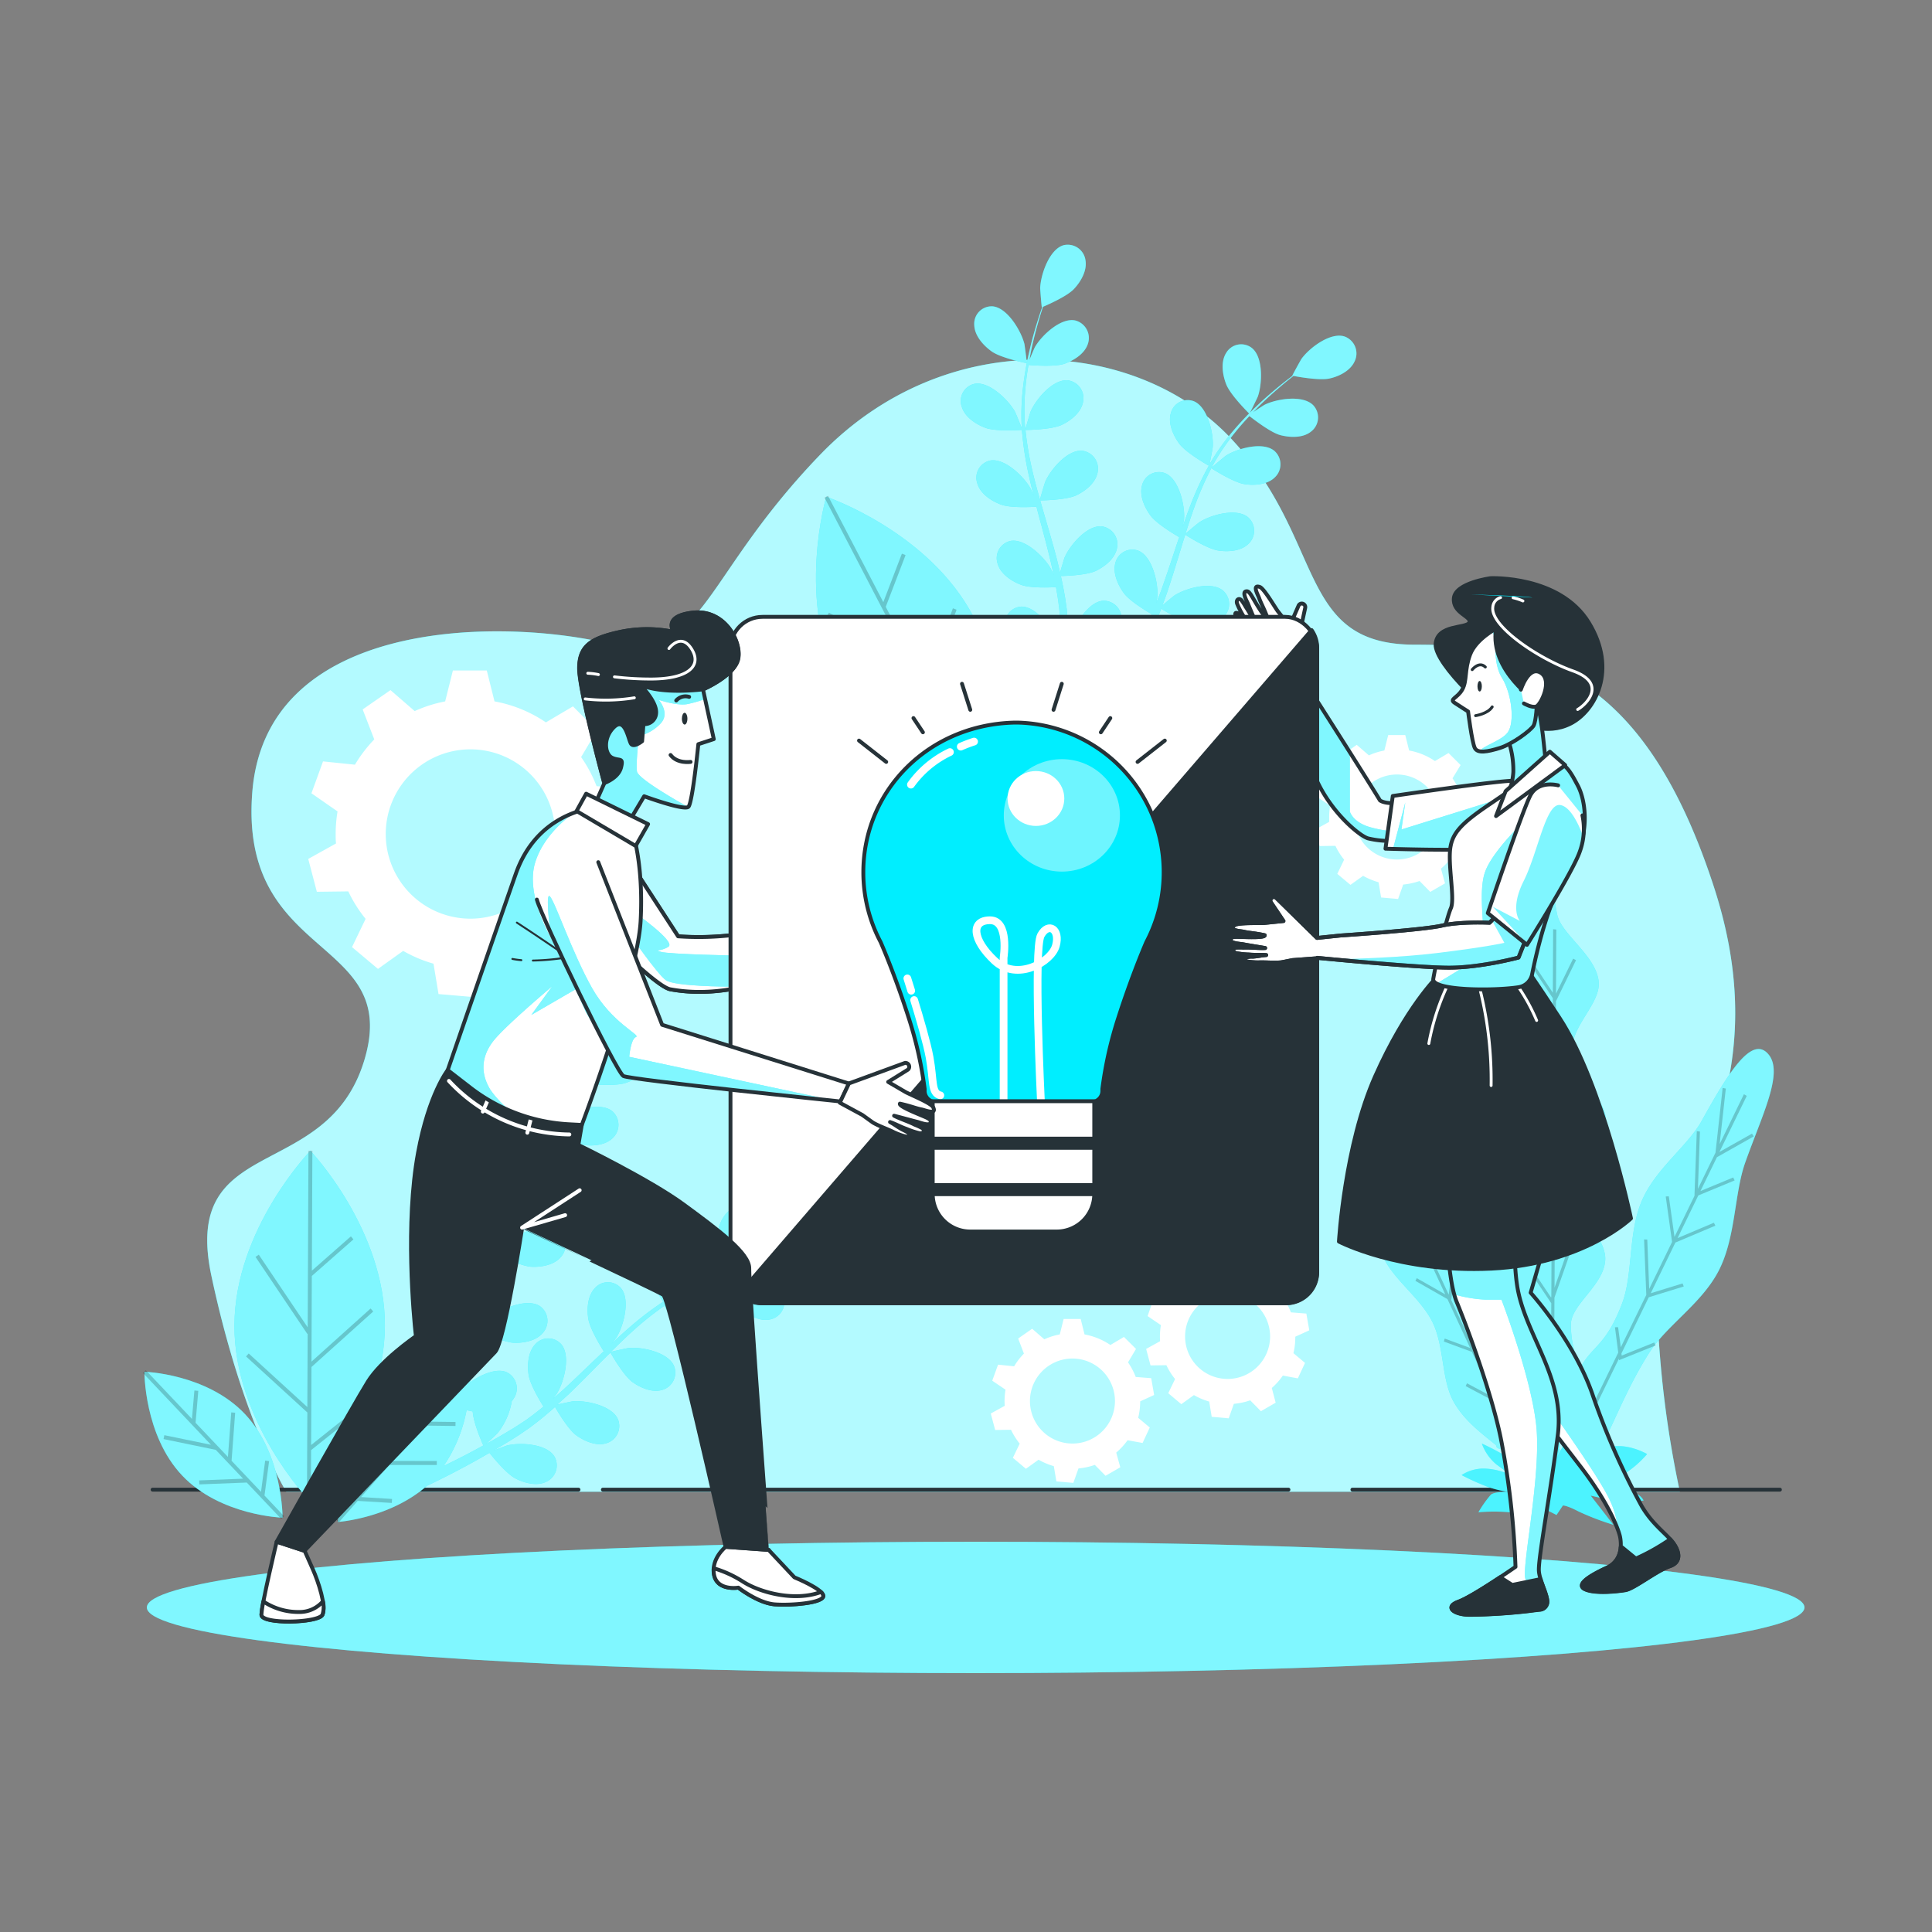 <svg xmlns="http://www.w3.org/2000/svg" xmlns:xlink="http://www.w3.org/1999/xlink" viewBox="0 0 500 500"><rect x="0" y="0" width="500" height="500" fill="#808080" stroke="none"/><defs><clipPath id="freepik--clip-path--inject-2"><path d="M357.14,207.15c-4.44-7.32-22.46-35.46-22.46-35.46l3.11-14.4a.91.91,0,0,0-1.74-.51l-2.3,5.26-3.06-3.87c-.82-1.11-3.57-5.88-4.65-6.26-2.11-.72-.42,2.15-.18,2.86.54,1.54,1.22,2.53,2.17,5.15-.69.49-3.86-5.43-4.38-6.12-.22-.28-.49-.74-.9-.77-1.63-.12,0,2.63.25,3.27.74,1.84,1.55,3.66,2.29,5.5-.93-1.3-2-3.46-2.9-4.75a13.62,13.62,0,0,0-1.11-1.72c-.66-.66-1.41-.13-1.14.84a20.92,20.92,0,0,0,1.5,3c.77,1.48,1.48,2.31,2.24,3.79-.81-1.08-1.41-1.61-2.21-2.69-.31-.42-.85-1.38-1.35-1.58-1.75-.71.61,3.2.92,3.64,1.07,1.54,1.92,3.33,3.06,4.78.15.2,2.24,2.35,2.22,2.37l3.77,5.06.11-.08c1.46,4.19,6.9,19.69,10.21,27.14,3.84,8.65,11.22,14.74,13.46,15.38a23.89,23.89,0,0,0,5.45.65l4.16-10S359,208.4,357.14,207.15Z" style="fill:#fff;stroke:#263238;stroke-linecap:round;stroke-linejoin:round"></path></clipPath><clipPath id="freepik--clip-path-2--inject-2"><path d="M397,207.07s-1-5-5.45-5S360.45,206,360.45,206l-1.89,13.64s20.68.68,26.13-.11a16.51,16.51,0,0,0,8.4-3.55" style="fill:#fff;stroke:#263238;stroke-linecap:round;stroke-linejoin:round"></path></clipPath><clipPath id="freepik--clip-path-3--inject-2"><path d="M379.48,313.84s-1.87,10.52-.75,19.5,21.79,35.1,30.4,46.33,10.09,17.84,10.09,17.84,1.58,6-3.29,8.22-8.25,4.51-5.63,5.63,8.11.55,10.36.18,8.11-5.06,11.48-6.18,2.37-4.31.5-6.55-5.16-4.55-7.78-9.05a187.12,187.12,0,0,1-12.81-29.13c-4.87-13.85-15.92-26.08-15.92-26.08l5.81-20Z" style="fill:#fff;stroke:#263238;stroke-linecap:round;stroke-linejoin:round"></path></clipPath><clipPath id="freepik--clip-path-4--inject-2"><path d="M374.1,302.23s-.5,26.49,2.9,34.73,9.5,25.2,11.58,36.16a211.93,211.93,0,0,1,3.63,32.38s-10.87,7.59-14.75,9-1,3.39,2.91,3.39a146.28,146.28,0,0,0,15.51-1c1-.17,1.94-.28,2.68-.35a2.08,2.08,0,0,0,1.88-2.33c-.28-2.33-2.19-5.58-2.19-8,0-3.88,3-19.81,4.91-34.84s-8.58-26-10.52-38.61,1.19-30.66,1.19-30.66Z" style="fill:#fff;stroke:#263238;stroke-linecap:round;stroke-linejoin:round"></path></clipPath><clipPath id="freepik--clip-path-5--inject-2"><path d="M400.11,198s-7,5-14.68,10.2-9.95,7.71-10.2,12.43,1.25,12.19.25,14.43-3.59,12.73-4.55,18.25c-.54,3.09,15.6,3.18,22.1,2.17a4.22,4.22,0,0,0,3.48-3.35c1.08-5.43,4.2-19.15,9.07-26.27,6.47-9.45,4.74-18.82,2.75-22.55S404.33,195.53,400.11,198Z" style="fill:#fff;stroke:#263238;stroke-linecap:round;stroke-linejoin:round"></path></clipPath><clipPath id="freepik--clip-path-6--inject-2"><path d="M390.41,191.8a23.5,23.5,0,0,1,1.24,8,17.3,17.3,0,0,1-1.74,6.47l10.2-8.21s-.25-2.74-.75-7.22-1.71-10.55-1.71-10.55Z" style="fill:#fff;stroke:#263238;stroke-linecap:round;stroke-linejoin:round"></path></clipPath><clipPath id="freepik--clip-path-7--inject-2"><path d="M387.17,162.7s-5.22,2.73-6.71,6.71-.75,6.72-2,9-3.49,2.49-2,3.48,3.48,2.24,3.48,2.24,1,8,1.74,9.45,3.23,1,6.47,0,8-4.52,8.73-5.77.88-6.14.88-6.14S385.43,173.64,387.17,162.7Z" style="fill:#fff;stroke:#263238;stroke-linecap:round;stroke-linejoin:round"></path></clipPath><clipPath id="freepik--clip-path-8--inject-2"><path d="M175.49,242.32l-13.16-20.23L156,241.25s13.78,14.11,17.48,14.78c9.63,1.75,18.36-.15,27.55-2.91,1.13-.34,10.4-2.9,16.34-4.85l4.8-1.85c.12-.09.19-.16.19-.22l-.44-5.35s-25.89.39-32.93,1.21A75.84,75.84,0,0,1,175.49,242.32Z" style="fill:#fff;stroke:#263238;stroke-linecap:round;stroke-linejoin:round"></path></clipPath><clipPath id="freepik--clip-path-9--inject-2"><path d="M181.94,178.42l2.79,12.86-4,1.31s-1.5,15.1-2.56,16.2-11.46-2.72-11.46-2.72l-4.77,8-8.74-4.18,3.21-7.22s-6.57-24.2-6.49-29.86,3.11-7.63,10.58-9.26a33.56,33.56,0,0,1,13.91,0s-3.07-4.12,5-5,12.45,7.28,11.69,11.79S181.94,178.42,181.94,178.42Z" style="fill:#fff;stroke:#263238;stroke-linecap:round;stroke-linejoin:round"></path></clipPath><clipPath id="freepik--clip-path-10--inject-2"><path d="M163.79,215.62s2.79,8.29,2,22.79-15.22,52.72-15.22,52.72l-3.29-.17a45.69,45.69,0,0,1-25.56-9.49l-5.85-4.53s12.73-36.86,17.61-50.77,16.2-16.37,19.5-17.09S163.85,213.63,163.79,215.62Z" style="fill:#fff;stroke:#263238;stroke-linecap:round;stroke-linejoin:round"></path></clipPath><clipPath id="freepik--clip-path-11--inject-2"><path d="M138.94,232.81c1.28,4.8,20.56,44.68,22.39,45.66s56.2,6.59,56.2,6.59l2.18-4.64-48.35-15.2-16.53-42.09" style="fill:#fff;stroke:#263238;stroke-linecap:round;stroke-linejoin:round"></path></clipPath></defs><g id="freepik--background-simple--inject-2"><path d="M434.75,386.05H74.07s-11.44-18.62-19.36-55.86,29.91-23.7,39.59-55.86-32.55-25.39-29-69.4S126.85,160.07,155,166s24.63-14.39,57.18-48.25S294,87.28,318.62,113.52s16.72,53.32,47.51,53.32,58.94,5.93,77.41,62.63-15.29,82.62-14.68,108.18A271.13,271.13,0,0,0,434.75,386.05Z" style="fill:#00EEFF"></path><path d="M434.75,386.05H74.07s-11.44-18.62-19.36-55.86,29.91-23.7,39.59-55.86-32.55-25.39-29-69.4S126.85,160.07,155,166s24.63-14.39,57.18-48.25S294,87.28,318.62,113.52s16.72,53.32,47.51,53.32,58.94,5.93,77.41,62.63-15.29,82.62-14.68,108.18A271.13,271.13,0,0,0,434.75,386.05Z" style="fill:#fff;opacity:0.7"></path></g><g id="freepik--Ground--inject-2"><ellipse cx="252.5" cy="416" rx="214.5" ry="17" style="fill:#00EEFF"></ellipse><ellipse cx="252.5" cy="416" rx="214.5" ry="17" style="fill:#fff;opacity:0.5"></ellipse><line x1="350" y1="385.52" x2="460.64" y2="385.52" style="fill:none;stroke:#263238;stroke-linecap:round;stroke-linejoin:round"></line><line x1="156.02" y1="385.52" x2="333.45" y2="385.52" style="fill:none;stroke:#263238;stroke-linecap:round;stroke-linejoin:round"></line><line x1="39.49" y1="385.52" x2="149.71" y2="385.52" style="fill:none;stroke:#263238;stroke-linecap:round;stroke-linejoin:round"></line></g><g id="freepik--Gears--inject-2"><path d="M295.08,362.67l3.61-1.65-.76-4.35-4-.31a18,18,0,0,0-2-3.78L294,349.1,290.88,346l-3.51,2.08a17.56,17.56,0,0,0-6.69-2.73l-1-4h-4.41l-1,4a17.1,17.1,0,0,0-4,1.26l-3.16-2.73-3.61,2.53,1.49,3.9a18,18,0,0,0-2.54,3.29l-4.15-.43-1.51,4.15,3.44,2.33a17.64,17.64,0,0,0-.25,2.93c0,.42,0,.83.05,1.24l-3.62,2,1.14,4.26,4.1-.05a17.52,17.52,0,0,0,2.25,3.58l-1.77,3.67,3.38,2.84,3.27-2.35a17.69,17.69,0,0,0,3.95,1.67l.66,3.95,4.39.38,1.33-3.74a17.06,17.06,0,0,0,4.23-.92l2.77,2.82,3.82-2.2-1.05-3.8a17.86,17.86,0,0,0,2.94-3.2l3.88.71,1.86-4-3-2.51A17.82,17.82,0,0,0,295.08,362.67Zm-6.53-.08a11,11,0,1,1-11-11A11,11,0,0,1,288.55,362.59Z" style="fill:#fff"></path><path d="M379.06,211.51l3.61-1.65-.76-4.34-4-.31a17.72,17.72,0,0,0-2-3.78L378,198l-3.12-3.12-3.51,2.08a17.4,17.4,0,0,0-6.69-2.73l-1-4h-4.41l-1,4a17.33,17.33,0,0,0-4,1.26l-3.15-2.73-3.61,2.53,1.49,3.9a17.71,17.71,0,0,0-2.54,3.29l-4.15-.43-1.51,4.14,3.44,2.34a17.64,17.64,0,0,0-.25,2.93c0,.41,0,.83,0,1.24l-3.62,2,1.14,4.26,4.1-.06a17,17,0,0,0,2.25,3.58l-1.77,3.68L349.5,229l3.27-2.34a17.66,17.66,0,0,0,4,1.66l.66,3.95,4.39.39,1.33-3.74a18,18,0,0,0,4.23-.92l2.77,2.82,3.82-2.21-1.05-3.8a17.52,17.52,0,0,0,2.94-3.2l3.88.72,1.86-4-3-2.52A17.82,17.82,0,0,0,379.06,211.51Zm-6.53-.07a11,11,0,1,1-11-11A11,11,0,0,1,372.53,211.44Z" style="fill:#fff"></path><path d="M335.22,345.94l3.62-1.65-.76-4.34-4-.31a17.55,17.55,0,0,0-2-3.79l2.06-3.47L331,329.26l-3.51,2.08a17.47,17.47,0,0,0-6.69-2.73l-1-4h-4.41l-1,4a17.68,17.68,0,0,0-4,1.26l-3.15-2.73-3.61,2.54,1.49,3.9a17.3,17.3,0,0,0-2.54,3.29l-4.15-.43L297,340.6l3.44,2.34a17.64,17.64,0,0,0-.25,2.93c0,.41,0,.82.05,1.23l-3.62,2,1.14,4.27,4.1-.06a17,17,0,0,0,2.25,3.58l-1.77,3.67,3.38,2.84,3.27-2.35a17.49,17.49,0,0,0,3.95,1.67l.65,3.95,4.4.39,1.33-3.75a17.51,17.51,0,0,0,4.23-.91l2.77,2.82,3.82-2.21-1-3.8A17.52,17.52,0,0,0,332,356l3.88.72,1.86-4-3-2.52A17.33,17.33,0,0,0,335.22,345.94Zm-6.52-.07a11,11,0,1,1-11-11A11,11,0,0,1,328.7,345.87Z" style="fill:#fff"></path><path d="M156.65,216l7.2-3.28-1.52-8.65-7.94-.61a34.51,34.51,0,0,0-4-7.53l4.1-6.91-6.21-6.21-7,4.14a34.68,34.68,0,0,0-13.3-5.43l-2-8h-8.77l-2,8a35.08,35.08,0,0,0-7.89,2.51l-6.27-5.43-7.19,5,3,7.76a35.62,35.62,0,0,0-5,6.54l-8.26-.85-3,8.25L87.36,210a34.89,34.89,0,0,0-.49,5.82c0,.83,0,1.65.09,2.47l-7.19,4L82,230.79l8.14-.1a34.66,34.66,0,0,0,4.48,7.11l-3.52,7.31,6.72,5.64,6.52-4.66a35,35,0,0,0,7.85,3.31l1.3,7.86,8.74.76,2.64-7.44a34.53,34.53,0,0,0,8.41-1.82l5.52,5.6,7.6-4.38-2.09-7.56a35,35,0,0,0,5.84-6.37l7.72,1.43,3.71-8-6.05-5A34.79,34.79,0,0,0,156.65,216Zm-13-.16a21.91,21.91,0,1,1-21.91-21.91A21.91,21.91,0,0,1,143.67,215.83Z" style="fill:#fff"></path></g><g id="freepik--Plants--inject-2"><path d="M457.7,272.89c-4.33-5.22-10.48,4.9-17.27,17.13-3.73,6.72-12,12.43-15.57,20.86-3.5,8.2-2.23,18.8-5,26.29-4.14,11-7.54,10.94-10.82,16.66a25,25,0,0,1-2.49-11.31c.29-5.16,8.71-10.1,8.89-16.64.16-5.61-7.89-12.47-7.86-18.65,0-5.83,8.18-11.15,8.07-17.13s-8.46-12.48-8.75-18.29c-.32-6.26,7.4-12.18,6.84-17.76-.68-6.72-9.6-12.2-10.71-17.24-2-9.27-1.44-19.67-5.3-19.49-3.63.17-1.54,11.44-3.2,21.16-.91,5.37-9.67,10.19-10.13,17.35-.38,6,7.54,13.55,7.41,20.28-.12,6.29-8.31,12-8.27,18.53s8.33,13.59,8.49,19.92c.18,6.72-7.76,12.79-7.52,18.89.13,3.12,1.8,6.19,3.68,9.13-2.34-3.15-5.36-6.39-6.55-10.11-1.7-5.33.95-12.13-1.2-17.32-2.32-5.62-9.17-8.95-12-13.35-3.72-5.88-5.24-13.7-9.68-15.13-6.85-2.21-5.81,6.38-3.16,17.1,1.41,5.68-.85,13.64,2.09,20.9,2.53,6.23,9.92,11.11,13.05,17.52s2.24,14.89,5.52,20.67c2.73,4.82,7.21,8.12,10.87,11.1l.22.59a1.17,1.17,0,0,0,.93.37,21.6,21.6,0,0,1,3.35,3.35c1.86,2.46-.2,7.26,1,8.46,3.27,3.3,3.44.6,3.24-2.25-.11-1.65,3.7-4.3,3.47-6.76.27-.36.52-.61.72-.65,1.28-.29,7.18,4.7,8,3.11.6-1.18-6.55-6.11-6.13-7.69.29-1.09,5.31-.72,7.7-1.2a1,1,0,0,1,.18.17c.7.91,1.06,4.93,3.05,4.19,2.68-1,6.31-13.47,13.86-25.41,4.55-7.2,13.68-12.84,18.09-21.4s4-19.79,6.8-27.82C456,288.61,461.67,277.67,457.7,272.89Zm-64.16,80.27c.32,6.09-1.74,8.41-3.72,10.57-1.21-6.88,3.53-6.92,1.17-16a10.62,10.62,0,0,0-.94-2.3C391.84,348.2,393.41,350.8,393.54,353.16Zm3,20.55a1.6,1.6,0,0,1,.21,1.25c-.74-.44-1.53-.86-2.24-1.29C395.52,373.46,396.29,373.4,396.55,373.71Z" style="fill:#00EEFF"></path><path d="M457.7,272.89c-4.33-5.22-10.48,4.9-17.27,17.13-3.73,6.72-12,12.43-15.57,20.86-3.5,8.2-2.23,18.8-5,26.29-4.14,11-7.54,10.94-10.82,16.66a25,25,0,0,1-2.49-11.31c.29-5.16,8.71-10.1,8.89-16.64.16-5.61-7.89-12.47-7.86-18.65,0-5.83,8.18-11.15,8.07-17.13s-8.46-12.48-8.75-18.29c-.32-6.26,7.4-12.18,6.84-17.76-.68-6.72-9.6-12.2-10.71-17.24-2-9.27-1.44-19.67-5.3-19.49-3.63.17-1.54,11.44-3.2,21.16-.91,5.37-9.67,10.19-10.13,17.35-.38,6,7.54,13.55,7.41,20.28-.12,6.29-8.31,12-8.27,18.53s8.33,13.59,8.49,19.92c.18,6.72-7.76,12.79-7.52,18.89.13,3.12,1.8,6.19,3.68,9.13-2.34-3.15-5.36-6.39-6.55-10.11-1.7-5.33.95-12.13-1.2-17.32-2.32-5.62-9.17-8.95-12-13.35-3.72-5.88-5.24-13.7-9.68-15.13-6.85-2.21-5.81,6.38-3.16,17.1,1.41,5.68-.85,13.64,2.09,20.9,2.53,6.23,9.92,11.11,13.05,17.52s2.24,14.89,5.52,20.67c2.73,4.82,7.21,8.12,10.87,11.1l.22.59a1.17,1.17,0,0,0,.93.37,21.6,21.6,0,0,1,3.35,3.35c1.86,2.46-.2,7.26,1,8.46,3.27,3.3,3.44.6,3.24-2.25-.11-1.65,3.7-4.3,3.47-6.76.27-.36.52-.61.72-.65,1.28-.29,7.18,4.7,8,3.11.6-1.18-6.55-6.11-6.13-7.69.29-1.09,5.31-.72,7.7-1.2a1,1,0,0,1,.18.17c.7.91,1.06,4.93,3.05,4.19,2.68-1,6.31-13.47,13.86-25.41,4.55-7.2,13.68-12.84,18.09-21.4s4-19.79,6.8-27.82C456,288.61,461.67,277.67,457.7,272.89Zm-64.16,80.27c.32,6.09-1.74,8.41-3.72,10.57-1.21-6.88,3.53-6.92,1.17-16a10.62,10.62,0,0,0-.94-2.3C391.84,348.2,393.41,350.8,393.54,353.16Zm3,20.55a1.6,1.6,0,0,1,.21,1.25c-.74-.44-1.53-.86-2.24-1.29C395.52,373.46,396.29,373.4,396.55,373.71Z" style="fill:#fff;opacity:0.5"></path><g style="opacity:0.2"><polygon points="405.27 346.75 404.5 346.39 402.2 354.09 402.29 335.82 406.47 323.92 405.7 323.59 402.31 333.25 402.39 316.25 409.11 305.06 408.4 304.59 402.4 314.58 402.49 295.97 408.71 286.6 408.02 286.1 402.5 294.42 402.58 278.63 406.54 270.35 405.8 269.94 402.59 276.68 402.68 259.12 407.87 248.5 407.13 248.09 402.69 257.17 402.77 240.56 401.95 240.48 401.87 256.92 393.07 243.69 392.41 244.1 401.86 258.32 401.77 277.64 393 268.45 392.44 268.99 401.76 278.76 401.68 294.98 393.2 287.56 392.69 288.16 401.68 296.01 401.58 314.83 392.84 304.75 392.25 305.25 401.57 316.02 401.48 335.6 401.41 335.79 392.92 323.15 392.25 323.57 401.47 337.27 401.37 356.12 394.36 342.01 393.63 342.32 401.37 357.87 401.25 380.92 402.07 380.99 402.19 356.43 405.27 346.75"></polygon><polygon points="448.92 305.49 448.55 304.73 440.08 308.24 444.34 299.48 453.87 294.1 453.42 293.38 444.99 298.13 452.06 283.61 451.32 283.19 445.04 296.1 446.64 281.72 445.82 281.56 443.97 298.31 439.42 307.67 439.94 292.85 439.13 292.74 438.53 309.49 433.36 320.11 431.89 309.61 431.09 309.65 432.73 321.41 426.81 333.57 426.31 320.8 425.49 320.76 426.06 335.12 419.46 348.68 418.76 343.48 417.95 343.49 418.8 350.05 408.2 371.84 408.94 372.25 418.97 351.63 419.01 352.01 428.47 348.2 428.11 347.44 419.69 350.82 419.63 350.26 426.7 335.73 435.75 332.94 435.45 332.15 427.21 334.69 433.59 321.57 443.93 317.2 443.56 316.44 434.15 320.42 439.52 309.38 448.92 305.49"></polygon><polygon points="387.5 351.16 386.69 351.03 386.12 359.14 381.9 350.05 384 339.65 383.19 339.42 381.31 348.78 375.59 336.48 377.12 323.73 376.31 323.56 374.93 335.06 370.18 324.84 370.66 325.03 371.34 312.49 370.53 312.37 369.9 323.86 369.69 323.78 364.34 312.27 365.38 300.5 364.56 300.36 363.65 310.78 358.01 298.64 357.27 298.94 363.27 311.83 356.71 307.8 356.33 308.49 363.87 313.12 368.61 323.33 362.37 320.76 362.12 321.52 369.11 324.39 374.03 334.98 366.66 330.79 366.31 331.49 374.6 336.21 380.47 348.85 373.89 346.42 373.67 347.19 380.94 349.87 386.01 360.77 385.97 361.36 379.65 358 379.32 358.72 386.7 362.65 386.73 362.31 396.41 383.14 397.14 382.85 386.84 360.68 387.5 351.16"></polygon></g><path d="M394.1,382.08s.72-2.38-4.33-5.2a65.47,65.47,0,0,0-6.27-3.29,12.53,12.53,0,0,0,3.8,5.43c2.61,1.89,3.71,2.76,3.71,2.76a16.86,16.86,0,0,0-6.75-1.71,10.35,10.35,0,0,0-6,1.68,62.87,62.87,0,0,0,6.8,3.06,27.1,27.1,0,0,0,8.61,1.54s-6.58-.76-7.87.51a29.19,29.19,0,0,0-3.19,4.52,46.09,46.09,0,0,1,8.16,0c3.49.46,8.11-1.3,8.11-1.3l3.95,2,1.65-2.46s.94-.08,4.07,1.56a68,68,0,0,0,9,3.44l-5.88-7.56,5.93,1.39c3,.7,7.75-.11,7.75-.11s-.45-1.5-3.7-2.75-9.48-3.2-9.48-3.2,5.12,1.08,8.52-1.15a26.78,26.78,0,0,0,5.58-4.93s-4.85-2.85-9.43-1.85a23.5,23.5,0,0,0-8.54,4.23,13.23,13.23,0,0,0,3.95-5.55,29.25,29.25,0,0,0,1.15-5.31s-5.55,1.85-7,3.52a46.18,46.18,0,0,0-3.79,6.5s2.37-4.84-.4-7.67-5.12-5.05-5.12-5.05a19.75,19.75,0,0,0-2.82,6.14c-.48,2.74,3,7.63,3,7.63l-3.13-1.65Z" style="fill:#00EEFF"></path><path d="M394.1,382.08s.72-2.38-4.33-5.2a65.47,65.47,0,0,0-6.27-3.29,12.53,12.53,0,0,0,3.8,5.43c2.61,1.89,3.71,2.76,3.71,2.76a16.86,16.86,0,0,0-6.75-1.71,10.35,10.35,0,0,0-6,1.68,62.87,62.87,0,0,0,6.8,3.06,27.1,27.1,0,0,0,8.61,1.54s-6.58-.76-7.87.51a29.19,29.19,0,0,0-3.19,4.52,46.09,46.09,0,0,1,8.16,0c3.49.46,8.11-1.3,8.11-1.3l3.95,2,1.65-2.46s.94-.08,4.07,1.56a68,68,0,0,0,9,3.44l-5.88-7.56,5.93,1.39c3,.7,7.75-.11,7.75-.11s-.45-1.5-3.7-2.75-9.48-3.2-9.48-3.2,5.12,1.08,8.52-1.15a26.78,26.78,0,0,0,5.58-4.93s-4.85-2.85-9.43-1.85a23.5,23.5,0,0,0-8.54,4.23,13.23,13.23,0,0,0,3.95-5.55,29.25,29.25,0,0,0,1.15-5.31s-5.55,1.85-7,3.52a46.18,46.18,0,0,0-3.79,6.5s2.37-4.84-.4-7.67-5.12-5.05-5.12-5.05a19.75,19.75,0,0,0-2.82,6.14c-.48,2.74,3,7.63,3,7.63l-3.13-1.65Z" style="fill:#fff;opacity:0.3"></path><path d="M142.32,291.39s-5.29-4.24-6.65-7c-1.15-2.32-2-5.61-.8-8.08a4.52,4.52,0,0,1,6.44-2.1c3.26,2.06,3.61,9.09,2.78,12.47C144,287,142.38,291.44,142.32,291.39Z" style="fill:#00EEFF"></path><path d="M191.28,326.8c-.22.2-4,3-4,2.92s-2.11-6.52-1.76-9.55c.29-2.59,1.38-5.79,3.72-7.19a4.52,4.52,0,0,1,6.51,1.86C197.33,318.39,193.8,324.44,191.28,326.8Z" style="fill:#00EEFF"></path><path d="M80.33,297.83s19.39,20.34,19.28,45.31S80,388.28,80,388.28,60.57,368,60.67,343,80.33,297.83,80.33,297.83Z" style="fill:#00EEFF"></path><path d="M108,358.1a5.9,5.9,0,0,1-.7-.89c-1.41-2.17-2.61-5.34-1.71-7.94a4.53,4.53,0,0,1,6.16-2.83c2.63,1.26,3.92,5.55,4.2,9.06,1-.25,2-.43,2.81-.57.34-.8.7-1.6,1-2.4s.65-1.67,1-2.51c.47-1.25.89-2.56,1.31-3.87-1.54-.69-6-2.82-7.67-4.69s-3.37-4.87-2.87-7.57a4.56,4.56,0,0,1,5.67-3.76c3.68,1.12,5.84,7.8,5.92,11.28,0,.12-.06.85-.14,1.73.37-1.29.75-2.58,1.08-3.89,1-3.74,1.8-7.58,2.66-11.43.18-.8.38-1.59.56-2.39-1.29-.58-6.15-2.84-7.89-4.8s-3.38-4.87-2.87-7.58a4.54,4.54,0,0,1,5.66-3.75c3.68,1.11,5.84,7.8,5.92,11.28,0,.13-.07,1-.16,2,.5-2.08,1-4.15,1.61-6.18a83.43,83.43,0,0,1,3.62-10.27c-.46-.2-6.2-2.73-8.14-4.91-1.72-1.93-3.38-4.87-2.87-7.57a4.55,4.55,0,0,1,5.66-3.76c3.68,1.12,5.84,7.8,5.92,11.28,0,.25-.28,3.44-.42,4.57l.05-.12a59.87,59.87,0,0,1,5.28-9.27,82.42,82.42,0,0,1,5.82-7.51c1.91-2.24,3.79-4.17,5.47-5.86.92-.91,1.77-1.73,2.58-2.48h-.08c-.07,0,1.79-4.36,1.94-4.62,1.72-3,6.78-7.81,10.54-7A4.63,4.63,0,0,1,168.1,275c-.84,2.62-3.69,4.39-6.11,5.24s-7.9.45-9.24.32c-.82.8-1.69,1.66-2.63,2.64-1.64,1.72-3.48,3.69-5.33,6-.5.6-1,1.27-1.51,1.91,1.07-.9,2.56-2.11,2.71-2.22,2.9-1.86,9.57-3.75,12.52-1.26a4.67,4.67,0,0,1,.08,6.87c-1.93,1.93-5.26,2.17-7.8,1.79s-7.36-3.4-8.39-4.07c-1.09,1.44-2.19,2.94-3.24,4.57a59.85,59.85,0,0,0-5,9.26c-.08.19-.14.39-.22.58.46-.54,3.15-3.3,3.36-3.47,2.68-2.18,9.1-4.8,12.31-2.66a4.67,4.67,0,0,1,.82,6.82c-1.71,2.14-5,2.74-7.56,2.65-3-.11-8.76-3.09-9-3.2a81.29,81.29,0,0,0-3.28,10c-.67,2.52-1.24,5.1-1.78,7.69.6-.69,3.11-3.26,3.31-3.42,2.67-2.18,9.1-4.8,12.31-2.65a4.66,4.66,0,0,1,.81,6.82c-1.71,2.13-5,2.73-7.55,2.64-2.88-.11-8.46-2.94-8.93-3.18-.25,1.18-.5,2.35-.74,3.54-.78,3.85-1.55,7.72-2.43,11.52-.3,1.31-.64,2.6-1,3.88.94-1,2.68-2.78,2.85-2.91,2.67-2.19,9.1-4.8,12.3-2.66a4.66,4.66,0,0,1,.82,6.82c-1.71,2.14-5,2.74-7.55,2.65s-7.32-2.37-8.64-3c-.59,2.13-1.21,4.24-1.92,6.29-.33.88-.61,1.79-1,2.61L121,354.6l.74-.07s.06,1.22-.06,3.2c2.82-2,6.89-3.8,9.53-2.56a4.64,4.64,0,0,1,1.83,6.61,5.42,5.42,0,0,1-.59.83,18,18,0,0,1-3.65,8.25c-.14.17-2.06,2-3.06,2.87,1-.54,1.93-1.06,2.93-1.63,1.44-.81,2.93-1.72,4.39-2.59l2.23-1.45c.77-.47,1.45-1,2.19-1.54,1.06-.78,2.12-1.64,3.18-2.49-.9-1.44-3.47-5.71-3.85-8.21s-.17-5.95,1.72-7.93a4.49,4.49,0,0,1,6.76.05c2.47,3,.65,9.78-1.18,12.73-.06.09-.51.67-1.05,1.36,1-.87,2-1.73,3-2.64,2.82-2.59,5.61-5.32,8.42-8l1.77-1.68c-.76-1.21-3.59-5.82-4-8.43s-.17-5.95,1.72-7.93a4.49,4.49,0,0,1,6.76.05c2.46,3,.64,9.78-1.19,12.73-.06.1-.6.8-1.21,1.57,1.55-1.46,3.11-2.89,4.7-4.26a81.22,81.22,0,0,1,8.59-6.54c-.27-.42-3.69-5.75-4.13-8.65-.38-2.57-.17-6,1.72-7.93a4.49,4.49,0,0,1,6.76.05c2.47,3,.64,9.77-1.18,12.72-.13.21-2.1,2.71-2.83,3.58l.1-.08a59.68,59.68,0,0,1,9.43-4.77,81,81,0,0,1,8.94-3c2.81-.8,5.43-1.35,7.75-1.82,1.26-.25,2.41-.45,3.49-.62l-.06,0c-.06-.05,3.85-2.63,4.12-2.76,3.07-1.55,9.9-2.71,12.58.08a4.66,4.66,0,0,1-.64,6.84c-2.12,1.72-5.45,1.59-7.93.94s-6.84-4.05-7.89-4.9c-1.12.2-2.31.43-3.62.72-2.31.52-4.9,1.12-7.68,2-.74.22-1.53.5-2.3.75,1.38-.15,3.28-.33,3.47-.33,3.42.07,10,2.23,11.12,6a4.61,4.61,0,0,1-3.66,5.77c-2.66.53-5.57-1.14-7.47-2.88s-4.3-7-4.8-8.09c-1.69.58-3.42,1.22-5.18,2a58.82,58.82,0,0,0-9.21,4.91l-.49.37c.67-.2,4.42-1,4.69-1,3.41-.32,10.19,1.1,11.7,4.69a4.64,4.64,0,0,1-3,6.15c-2.59.82-5.65-.52-7.74-2-2.4-1.74-5.62-7.48-5.74-7.7a80.33,80.33,0,0,0-8.17,6.51c-1.92,1.73-3.79,3.56-5.66,5.41.88-.23,4.37-1,4.62-1,3.42-.33,10.2,1.09,11.71,4.68a4.64,4.64,0,0,1-3,6.15c-2.59.82-5.66-.52-7.74-2-2.34-1.7-5.46-7.19-5.72-7.65-.85.84-1.69,1.67-2.54,2.53-2.74,2.77-5.48,5.57-8.27,8.25-1,.92-2,1.8-2.94,2.68,1.33-.3,3.75-.81,4-.83,3.42-.32,10.2,1.1,11.71,4.68a4.64,4.64,0,0,1-3,6.15c-2.59.82-5.66-.52-7.74-2s-4.81-6.08-5.56-7.37c-1.65,1.46-3.31,2.87-5,4.17-.74.55-1.47,1.16-2.22,1.64l-2.2,1.5c-1.54,1-3,1.88-4.43,2.74-.73.44-1.43.84-2.15,1.26,1.3-.51,3.37-1.29,3.56-1.34,3.33-.85,10.24-.49,12.27,2.83a4.65,4.65,0,0,1-2.07,6.54c-2.43,1.21-5.66.36-7.95-.82-2.52-1.29-6.31-6.06-6.77-6.65-1.76,1-3.48,2-5.11,2.88-4.35,2.37-8.15,4.26-11.1,5.66-9.57,8.41-23,9.34-23,9.34s-.71-16.4,8.79-27.19A33.22,33.22,0,0,1,108,358.1Zm17.09,16c-.3-.67-2.59-5.88-2.75-8.82-.53-.1-1.07-.21-1.59-.33a38.25,38.25,0,0,1-5.94,14.44c1.74-.84,3.62-1.77,5.63-2.81C121.9,375.81,123.46,375,125.06,374.09Z" style="fill:#00EEFF"></path><path d="M37.37,355s16.14.5,26,10.93,9.76,26.85,9.76,26.85-16.14-.5-26-10.93S37.37,355,37.37,355Z" style="fill:#00EEFF"></path><g style="opacity:0.5"><path d="M142.32,291.39s-5.29-4.24-6.65-7c-1.15-2.32-2-5.61-.8-8.08a4.52,4.52,0,0,1,6.44-2.1c3.26,2.06,3.61,9.09,2.78,12.47C144,287,142.38,291.44,142.32,291.39Z" style="fill:#fff"></path><path d="M191.28,326.8c-.22.2-4,3-4,2.92s-2.11-6.52-1.76-9.55c.29-2.59,1.38-5.79,3.72-7.19a4.52,4.52,0,0,1,6.51,1.86C197.33,318.39,193.8,324.44,191.28,326.8Z" style="fill:#fff"></path><path d="M80.33,297.83s19.39,20.34,19.28,45.31S80,388.28,80,388.28,60.57,368,60.67,343,80.33,297.83,80.33,297.83Z" style="fill:#fff"></path><path d="M108,358.1a5.9,5.9,0,0,1-.7-.89c-1.41-2.17-2.61-5.34-1.71-7.94a4.53,4.53,0,0,1,6.16-2.83c2.63,1.26,3.92,5.55,4.2,9.06,1-.25,2-.43,2.81-.57.34-.8.7-1.6,1-2.4s.65-1.67,1-2.51c.47-1.25.89-2.56,1.31-3.87-1.54-.69-6-2.82-7.67-4.69s-3.37-4.87-2.87-7.57a4.56,4.56,0,0,1,5.67-3.76c3.68,1.12,5.84,7.8,5.92,11.28,0,.12-.06.85-.14,1.73.37-1.29.75-2.58,1.08-3.89,1-3.74,1.8-7.58,2.66-11.43.18-.8.38-1.59.56-2.39-1.29-.58-6.15-2.84-7.89-4.8s-3.38-4.87-2.87-7.58a4.54,4.54,0,0,1,5.66-3.75c3.68,1.11,5.84,7.8,5.92,11.28,0,.13-.07,1-.16,2,.5-2.08,1-4.15,1.61-6.18a83.43,83.43,0,0,1,3.62-10.27c-.46-.2-6.2-2.73-8.14-4.91-1.72-1.93-3.38-4.87-2.87-7.57a4.55,4.55,0,0,1,5.66-3.76c3.68,1.12,5.84,7.8,5.92,11.28,0,.25-.28,3.44-.42,4.57l.05-.12a59.87,59.87,0,0,1,5.28-9.27,82.42,82.42,0,0,1,5.82-7.51c1.91-2.24,3.79-4.17,5.47-5.86.92-.91,1.77-1.73,2.58-2.48h-.08c-.07,0,1.79-4.36,1.94-4.62,1.72-3,6.78-7.81,10.54-7A4.63,4.63,0,0,1,168.1,275c-.84,2.62-3.69,4.39-6.11,5.24s-7.9.45-9.24.32c-.82.8-1.69,1.66-2.63,2.64-1.64,1.72-3.48,3.69-5.33,6-.5.6-1,1.27-1.51,1.91,1.07-.9,2.56-2.11,2.71-2.22,2.9-1.86,9.57-3.75,12.52-1.26a4.67,4.67,0,0,1,.08,6.87c-1.93,1.93-5.26,2.17-7.8,1.79s-7.36-3.4-8.39-4.07c-1.09,1.44-2.19,2.94-3.24,4.57a59.85,59.85,0,0,0-5,9.26c-.08.19-.14.39-.22.58.46-.54,3.15-3.3,3.36-3.47,2.68-2.18,9.1-4.8,12.31-2.66a4.67,4.67,0,0,1,.82,6.82c-1.71,2.14-5,2.74-7.56,2.65-3-.11-8.76-3.09-9-3.2a81.29,81.29,0,0,0-3.28,10c-.67,2.52-1.24,5.1-1.78,7.69.6-.69,3.11-3.26,3.31-3.42,2.67-2.18,9.1-4.8,12.31-2.65a4.66,4.66,0,0,1,.81,6.82c-1.71,2.13-5,2.73-7.55,2.64-2.88-.11-8.46-2.94-8.93-3.18-.25,1.18-.5,2.35-.74,3.54-.78,3.85-1.55,7.72-2.43,11.52-.3,1.31-.64,2.6-1,3.88.94-1,2.68-2.78,2.85-2.91,2.67-2.19,9.1-4.8,12.3-2.66a4.66,4.66,0,0,1,.82,6.82c-1.71,2.14-5,2.74-7.55,2.65s-7.32-2.37-8.64-3c-.59,2.13-1.21,4.24-1.92,6.29-.33.88-.61,1.79-1,2.61L121,354.6l.74-.07s.06,1.22-.06,3.2c2.82-2,6.89-3.8,9.53-2.56a4.64,4.64,0,0,1,1.83,6.61,5.42,5.42,0,0,1-.59.83,18,18,0,0,1-3.65,8.25c-.14.17-2.06,2-3.06,2.87,1-.54,1.93-1.06,2.93-1.63,1.44-.81,2.93-1.72,4.39-2.59l2.23-1.45c.77-.47,1.45-1,2.19-1.54,1.06-.78,2.12-1.64,3.18-2.49-.9-1.44-3.47-5.71-3.85-8.21s-.17-5.95,1.72-7.93a4.49,4.49,0,0,1,6.76.05c2.47,3,.65,9.78-1.18,12.73-.06.09-.51.67-1.05,1.36,1-.87,2-1.73,3-2.64,2.82-2.59,5.61-5.32,8.42-8l1.77-1.68c-.76-1.21-3.59-5.82-4-8.43s-.17-5.95,1.72-7.93a4.49,4.49,0,0,1,6.76.05c2.46,3,.64,9.78-1.19,12.73-.06.1-.6.8-1.21,1.57,1.55-1.46,3.11-2.89,4.7-4.26a81.22,81.22,0,0,1,8.59-6.54c-.27-.42-3.69-5.75-4.13-8.65-.38-2.57-.17-6,1.72-7.93a4.49,4.49,0,0,1,6.76.05c2.47,3,.64,9.77-1.18,12.72-.13.21-2.1,2.71-2.83,3.58l.1-.08a59.68,59.68,0,0,1,9.43-4.77,81,81,0,0,1,8.94-3c2.81-.8,5.43-1.35,7.75-1.82,1.26-.25,2.41-.45,3.49-.62l-.06,0c-.06-.05,3.85-2.63,4.12-2.76,3.07-1.55,9.9-2.71,12.58.08a4.66,4.66,0,0,1-.64,6.84c-2.12,1.72-5.45,1.59-7.93.94s-6.84-4.05-7.89-4.9c-1.12.2-2.31.43-3.62.72-2.31.52-4.9,1.12-7.68,2-.74.22-1.53.5-2.3.75,1.38-.15,3.28-.33,3.47-.33,3.42.07,10,2.23,11.12,6a4.61,4.61,0,0,1-3.66,5.77c-2.66.53-5.57-1.14-7.47-2.88s-4.3-7-4.8-8.09c-1.69.58-3.42,1.22-5.18,2a58.82,58.82,0,0,0-9.21,4.91l-.49.37c.67-.2,4.42-1,4.69-1,3.41-.32,10.19,1.1,11.7,4.69a4.64,4.64,0,0,1-3,6.15c-2.59.82-5.65-.52-7.74-2-2.4-1.74-5.62-7.48-5.74-7.7a80.33,80.33,0,0,0-8.17,6.51c-1.92,1.73-3.79,3.56-5.66,5.41.88-.23,4.37-1,4.62-1,3.42-.33,10.2,1.09,11.71,4.68a4.64,4.64,0,0,1-3,6.15c-2.59.82-5.66-.52-7.74-2-2.34-1.7-5.46-7.19-5.72-7.65-.85.84-1.69,1.67-2.54,2.53-2.74,2.77-5.48,5.57-8.27,8.25-1,.92-2,1.8-2.94,2.68,1.33-.3,3.75-.81,4-.83,3.42-.32,10.2,1.1,11.71,4.68a4.64,4.64,0,0,1-3,6.15c-2.59.82-5.66-.52-7.74-2s-4.81-6.08-5.56-7.37c-1.65,1.46-3.31,2.87-5,4.17-.74.55-1.47,1.16-2.22,1.64l-2.2,1.5c-1.54,1-3,1.88-4.43,2.74-.73.44-1.43.84-2.15,1.26,1.3-.51,3.37-1.29,3.56-1.34,3.33-.85,10.24-.49,12.27,2.83a4.65,4.65,0,0,1-2.07,6.54c-2.43,1.21-5.66.36-7.95-.82-2.52-1.29-6.31-6.06-6.77-6.65-1.76,1-3.48,2-5.11,2.88-4.35,2.37-8.15,4.26-11.1,5.66-9.57,8.41-23,9.34-23,9.34s-.71-16.4,8.79-27.19A33.22,33.22,0,0,1,108,358.1Zm17.09,16c-.3-.67-2.59-5.88-2.75-8.82-.53-.1-1.07-.21-1.59-.33a38.25,38.25,0,0,1-5.94,14.44c1.74-.84,3.62-1.77,5.63-2.81C121.9,375.81,123.46,375,125.06,374.09Z" style="fill:#fff"></path><path d="M37.37,355s16.14.5,26,10.93,9.76,26.85,9.76,26.85-16.14-.5-26-10.93S37.37,355,37.37,355Z" style="fill:#fff"></path></g><g style="opacity:0.2"><polygon points="79.53 365.54 63.68 351.05 64.36 350.28 79.54 364.15 79.62 345.16 79.54 345.22 66.13 325.29 66.97 324.71 79.63 343.52 79.83 297.83 80.84 297.83 80.71 328.85 90.81 319.97 91.47 320.75 80.7 330.22 80.61 352.39 95.91 338.64 96.59 339.41 80.61 353.78 80.52 373.97 92.02 364.8 92.65 365.61 80.51 375.29 80.46 388.29 79.44 388.28 79.54 365.53 79.53 365.54"></polygon><polygon points="94.14 371.13 95.15 371.01 96.44 382.49 103.24 374.75 103.23 374.75 104.96 360.86 105.97 360.99 104.42 373.41 121.35 354.19 122.1 354.88 110.62 367.92 117.89 368.01 117.88 369.04 109.72 368.94 101.67 378.09 113.04 378.11 113.04 379.14 100.76 379.13 93.44 387.44 101.46 387.93 101.4 388.96 92.57 388.43 87.7 393.96 86.94 393.27 95.53 383.52 94.14 371.13"></polygon><polygon points="55.83 375.22 42.33 372.43 42.53 371.42 54.6 373.91 37 355.32 37.73 354.61 49.68 367.22 50.31 359.86 51.32 359.95 50.61 368.21 58.99 377.05 59.85 365.53 60.86 365.61 59.93 378.05 67.55 386.09 68.63 378 69.64 378.14 68.45 387.04 73.52 392.39 72.79 393.11 63.86 383.68 51.59 384.16 51.55 383.13 62.91 382.68 55.83 375.21 55.83 375.22"></polygon></g><path d="M265.73,94s-6.66-1.3-9.13-3.08c-2.1-1.52-4.37-4-4.46-6.78a4.51,4.51,0,0,1,4.72-4.86c3.84.31,7.42,6.37,8.26,9.75C265.19,89.35,265.8,94,265.73,94Z" style="fill:#00EEFF"></path><path d="M325.53,102.62c-.1.28-2.15,4.5-2.2,4.45s-4.89-4.79-6-7.64c-.94-2.42-1.47-5.77,0-8.09A4.5,4.5,0,0,1,323.91,90C327,92.36,326.68,99.36,325.53,102.62Z" style="fill:#00EEFF"></path><path d="M213.84,128.55s26.62,9,38.14,31.15,3.58,49.11,3.58,49.11-26.62-9-38.14-31.15S213.84,128.55,213.84,128.55Z" style="fill:#00EEFF"></path><path d="M266.33,169.06a7.71,7.71,0,0,1-1-.46c-2.26-1.27-4.8-3.51-5.2-6.23a4.52,4.52,0,0,1,4.13-5.38c2.91-.1,6,3.1,7.93,6.07.82-.7,1.57-1.31,2.22-1.81-.06-.86-.12-1.73-.18-2.62s-.2-1.77-.3-2.68c-.17-1.32-.41-2.67-.64-4-1.68.09-6.62.29-9-.59S259,148.6,258.23,146a4.54,4.54,0,0,1,3.27-6c3.77-.73,8.8,4.19,10.48,7.23.06.1.35.78.69,1.59-.27-1.31-.54-2.62-.86-3.94-.9-3.75-1.93-7.55-2.95-11.35l-.62-2.39c-1.42.09-6.76.35-9.22-.57s-5.25-2.74-6.06-5.38a4.54,4.54,0,0,1,3.27-6c3.77-.73,8.79,4.19,10.48,7.23.06.11.41.93.79,1.84-.53-2.08-1-4.15-1.46-6.23a85.28,85.28,0,0,1-1.57-10.77c-.49,0-6.76.47-9.48-.55-2.42-.91-5.26-2.75-6.07-5.38a4.54,4.54,0,0,1,3.27-6c3.78-.73,8.8,4.18,10.49,7.23.12.22,1.35,3.17,1.75,4.24,0,0,0-.09,0-.13a60.21,60.21,0,0,1,.36-10.66,80.76,80.76,0,0,1,1.66-9.36c.65-2.87,1.42-5.45,2.12-7.73.39-1.23.77-2.35,1.13-3.39l-.07,0c-.07,0-.44-4.69-.43-5,.12-3.46,2.38-10.07,6.08-11.08a4.64,4.64,0,0,1,5.64,3.89c.47,2.71-1.23,5.6-3,7.47s-6.78,4.08-8,4.59c-.35,1.09-.72,2.26-1.1,3.56-.65,2.28-1.36,4.88-1.95,7.75-.16.76-.3,1.59-.44,2.39.53-1.29,1.28-3.06,1.37-3.22,1.69-3,6.72-7.77,10.49-6.94a4.68,4.68,0,0,1,3.27,6c-.82,2.61-3.66,4.36-6.08,5.2s-8.1.42-9.31.31c-.31,1.78-.58,3.62-.75,5.55a59.35,59.35,0,0,0-.13,10.53c0,.2.06.41.08.61.15-.68,1.25-4.39,1.36-4.64,1.35-3.17,5.82-8.48,9.66-8.07a4.66,4.66,0,0,1,3.89,5.66c-.52,2.69-3.15,4.75-5.46,5.85-2.66,1.28-9.19,1.34-9.43,1.34a82.58,82.58,0,0,0,1.75,10.39c.58,2.53,1.28,5.08,2,7.63.22-.89,1.25-4.33,1.35-4.57,1.35-3.17,5.82-8.48,9.66-8.07a4.68,4.68,0,0,1,3.9,5.66c-.53,2.68-3.16,4.75-5.47,5.85-2.59,1.25-8.85,1.33-9.38,1.34.33,1.16.65,2.31,1,3.47,1.1,3.78,2.22,7.56,3.21,11.33.34,1.31.63,2.6.93,3.9.37-1.32,1.08-3.71,1.17-3.91,1.35-3.17,5.82-8.48,9.66-8.07a4.68,4.68,0,0,1,3.9,5.66c-.53,2.69-3.16,4.75-5.46,5.85s-7.58,1.3-9.06,1.34c.48,2.16.9,4.32,1.23,6.46.11.93.29,1.87.36,2.76,0,.48.09.94.13,1.41.4-.27.62-.4.62-.4s.61,1.05,1.43,2.86c1.55-3.12,4.33-6.57,7.25-6.7a4.65,4.65,0,0,1,4.69,5,4.91,4.91,0,0,1-.14,1,18.06,18.06,0,0,1,.62,9c-.05.22-.92,2.7-1.38,4,.6-.92,1.21-1.83,1.83-2.8.89-1.39,1.8-2.88,2.68-4.33l1.31-2.32c.46-.78.8-1.58,1.21-2.38.58-1.19,1.12-2.44,1.66-3.69-1.46-.86-5.73-3.44-7.22-5.48s-2.92-5.19-2.16-7.82a4.5,4.5,0,0,1,6-3.1c3.57,1.5,5.11,8.36,4.86,11.82,0,.11-.13.84-.29,1.69.49-1.23,1-2.46,1.44-3.73,1.29-3.61,2.5-7.32,3.72-11,.25-.78.52-1.55.78-2.32-1.24-.71-5.88-3.48-7.44-5.6s-2.93-5.2-2.17-7.83a4.5,4.5,0,0,1,6-3.1c3.57,1.5,5.11,8.36,4.87,11.82,0,.12-.17,1-.35,1.95.7-2,1.41-4,2.18-5.95a82,82,0,0,1,4.57-9.78c-.44-.25-5.94-3.38-7.68-5.74-1.53-2.1-2.92-5.2-2.16-7.82a4.5,4.5,0,0,1,6-3.11c3.57,1.51,5.11,8.36,4.86,11.82,0,.25-.59,3.37-.84,4.48l.06-.11a59.34,59.34,0,0,1,6.13-8.61,81.21,81.21,0,0,1,6.52-6.82c2.11-2,4.17-3.71,6-5.21,1-.8,1.93-1.51,2.8-2.17h-.08c-.07,0,2.2-4.12,2.37-4.36,2-2.8,7.5-7,11.17-5.78a4.66,4.66,0,0,1,2.62,6.35c-1.08,2.51-4.09,4-6.59,4.53s-7.93-.42-9.26-.68c-.9.7-1.85,1.46-2.87,2.32-1.8,1.53-3.82,3.28-5.88,5.33-.55.54-1.12,1.15-1.69,1.73,1.16-.78,2.76-1.82,2.92-1.9,3.07-1.54,9.9-2.68,12.63.11a4.61,4.61,0,0,1-.57,6.81c-2.11,1.71-5.45,1.57-7.95.92s-7-4.16-8-4.93c-1.23,1.3-2.46,2.67-3.66,4.17a58,58,0,0,0-5.86,8.63c-.1.18-.18.38-.27.55.5-.48,3.45-2.93,3.68-3.08,2.87-1.87,9.53-3.76,12.54-1.29a4.64,4.64,0,0,1,.18,6.85c-1.91,1.93-5.25,2.17-7.79,1.8-2.94-.43-8.47-4-8.68-4.15a81.93,81.93,0,0,0-4.2,9.56c-.89,2.42-1.7,4.91-2.49,7.42.67-.61,3.41-2.89,3.63-3,2.87-1.87,9.53-3.77,12.54-1.29a4.64,4.64,0,0,1,.18,6.85c-1.91,1.93-5.24,2.17-7.79,1.79-2.87-.41-8.18-3.82-8.63-4.11-.35,1.14-.71,2.27-1.06,3.42-1.14,3.73-2.27,7.49-3.5,11.15-.42,1.27-.89,2.51-1.35,3.75,1-.89,2.95-2.47,3.12-2.59,2.88-1.87,9.54-3.76,12.55-1.29a4.64,4.64,0,0,1,.18,6.85c-1.91,1.93-5.25,2.17-7.79,1.8s-7.09-3.15-8.35-3.94c-.78,2.05-1.6,4.07-2.51,6-.4.84-.76,1.71-1.2,2.49l-1.26,2.35c-.91,1.57-1.75,3-2.64,4.48-.44.73-.88,1.41-1.32,2.12.91-1.06,2.38-2.71,2.53-2.85,2.55-2.29,8.84-5.19,12.18-3.2a4.66,4.66,0,0,1,1.21,6.76c-1.6,2.2-4.85,2.95-7.42,3-2.83,0-8.4-2.43-9.08-2.74-1.09,1.72-2.16,3.39-3.2,4.93-2.74,4.12-5.23,7.55-7.19,10.17-4.56,11.89-16.06,19-16.06,19s-8.25-14.19-4.86-28.16A33.34,33.34,0,0,1,266.33,169.06Zm22.57,6.21c-.57-.45-5-4-6.54-6.53-.51.16-1,.31-1.56.44a38.25,38.25,0,0,1,1.46,15.55c1.15-1.55,2.38-3.25,3.67-5.1C286.89,178.26,287.89,176.79,288.9,175.27Z" style="fill:#00EEFF"></path><path d="M202.37,199.11s14.52-7.06,28.12-2.41,21.13,19.23,21.13,19.23-14.53,7.06-28.13,2.42S202.37,199.11,202.37,199.11Z" style="fill:#00EEFF"></path><g style="opacity:0.5"><path d="M265.73,94s-6.66-1.3-9.13-3.08c-2.1-1.52-4.37-4-4.46-6.78a4.51,4.51,0,0,1,4.72-4.86c3.84.31,7.42,6.37,8.26,9.75C265.19,89.35,265.8,94,265.73,94Z" style="fill:#fff"></path><path d="M325.53,102.62c-.1.28-2.15,4.5-2.2,4.45s-4.89-4.79-6-7.64c-.94-2.42-1.47-5.77,0-8.09A4.5,4.5,0,0,1,323.91,90C327,92.36,326.68,99.36,325.53,102.62Z" style="fill:#fff"></path><path d="M213.84,128.55s26.62,9,38.14,31.15,3.58,49.11,3.58,49.11-26.62-9-38.14-31.15S213.84,128.55,213.84,128.55Z" style="fill:#fff"></path><path d="M266.33,169.06a7.71,7.71,0,0,1-1-.46c-2.26-1.27-4.8-3.51-5.2-6.23a4.52,4.52,0,0,1,4.13-5.38c2.91-.1,6,3.1,7.93,6.07.82-.7,1.57-1.31,2.22-1.81-.06-.86-.12-1.73-.18-2.62s-.2-1.77-.3-2.68c-.17-1.32-.41-2.67-.64-4-1.68.09-6.62.29-9-.59S259,148.6,258.23,146a4.54,4.54,0,0,1,3.27-6c3.77-.73,8.8,4.19,10.48,7.23.06.1.35.78.69,1.59-.27-1.31-.54-2.62-.86-3.94-.9-3.75-1.93-7.55-2.95-11.35l-.62-2.39c-1.42.09-6.76.35-9.22-.57s-5.25-2.74-6.06-5.38a4.54,4.54,0,0,1,3.27-6c3.77-.73,8.79,4.19,10.48,7.23.06.11.41.93.79,1.84-.53-2.08-1-4.15-1.46-6.23a85.28,85.28,0,0,1-1.57-10.77c-.49,0-6.76.47-9.48-.55-2.42-.91-5.26-2.75-6.07-5.38a4.54,4.54,0,0,1,3.27-6c3.78-.73,8.8,4.18,10.49,7.23.12.22,1.35,3.17,1.75,4.24,0,0,0-.09,0-.13a60.21,60.21,0,0,1,.36-10.66,80.76,80.76,0,0,1,1.66-9.36c.65-2.87,1.42-5.45,2.12-7.73.39-1.23.77-2.35,1.13-3.39l-.07,0c-.07,0-.44-4.69-.43-5,.12-3.46,2.38-10.07,6.08-11.08a4.64,4.64,0,0,1,5.64,3.89c.47,2.71-1.23,5.6-3,7.47s-6.78,4.08-8,4.59c-.35,1.09-.72,2.26-1.1,3.56-.65,2.28-1.36,4.88-1.95,7.75-.16.76-.3,1.59-.44,2.39.53-1.29,1.28-3.06,1.37-3.22,1.69-3,6.72-7.77,10.49-6.94a4.68,4.68,0,0,1,3.27,6c-.82,2.61-3.66,4.36-6.08,5.2s-8.1.42-9.31.31c-.31,1.78-.58,3.62-.75,5.55a59.35,59.35,0,0,0-.13,10.53c0,.2.06.41.08.61.15-.68,1.25-4.39,1.36-4.64,1.35-3.17,5.82-8.48,9.66-8.07a4.66,4.66,0,0,1,3.89,5.66c-.52,2.69-3.15,4.75-5.46,5.85-2.66,1.28-9.19,1.34-9.43,1.34a82.58,82.58,0,0,0,1.75,10.39c.58,2.53,1.28,5.08,2,7.63.22-.89,1.25-4.33,1.35-4.57,1.35-3.17,5.82-8.48,9.66-8.07a4.68,4.68,0,0,1,3.9,5.66c-.53,2.68-3.16,4.75-5.47,5.85-2.59,1.25-8.85,1.33-9.38,1.34.33,1.16.65,2.31,1,3.47,1.1,3.78,2.22,7.56,3.21,11.33.34,1.31.63,2.6.93,3.9.37-1.32,1.08-3.71,1.17-3.91,1.35-3.17,5.82-8.48,9.66-8.07a4.68,4.68,0,0,1,3.9,5.66c-.53,2.69-3.16,4.75-5.46,5.85s-7.58,1.3-9.06,1.34c.48,2.16.9,4.32,1.23,6.46.11.93.29,1.87.36,2.76,0,.48.09.94.13,1.41.4-.27.62-.4.62-.4s.61,1.05,1.43,2.86c1.55-3.12,4.33-6.57,7.25-6.7a4.65,4.65,0,0,1,4.69,5,4.91,4.91,0,0,1-.14,1,18.06,18.06,0,0,1,.62,9c-.05.22-.92,2.7-1.38,4,.6-.92,1.21-1.83,1.83-2.8.89-1.39,1.8-2.88,2.68-4.33l1.31-2.32c.46-.78.8-1.58,1.21-2.38.58-1.19,1.12-2.44,1.66-3.69-1.46-.86-5.73-3.44-7.22-5.48s-2.92-5.19-2.16-7.82a4.5,4.5,0,0,1,6-3.1c3.57,1.5,5.11,8.36,4.86,11.82,0,.11-.13.84-.29,1.69.49-1.23,1-2.46,1.44-3.73,1.29-3.61,2.5-7.32,3.72-11,.25-.78.52-1.55.78-2.32-1.24-.71-5.88-3.48-7.44-5.6s-2.93-5.2-2.17-7.83a4.5,4.5,0,0,1,6-3.1c3.57,1.5,5.11,8.36,4.87,11.82,0,.12-.17,1-.35,1.95.7-2,1.41-4,2.18-5.95a82,82,0,0,1,4.57-9.78c-.44-.25-5.94-3.38-7.68-5.74-1.53-2.1-2.92-5.2-2.16-7.82a4.5,4.5,0,0,1,6-3.11c3.57,1.51,5.11,8.36,4.86,11.82,0,.25-.59,3.37-.84,4.48l.06-.11a59.34,59.34,0,0,1,6.13-8.61,81.21,81.21,0,0,1,6.52-6.82c2.11-2,4.17-3.71,6-5.21,1-.8,1.93-1.51,2.8-2.17h-.08c-.07,0,2.2-4.12,2.37-4.36,2-2.8,7.5-7,11.17-5.78a4.66,4.66,0,0,1,2.62,6.35c-1.08,2.51-4.09,4-6.59,4.53s-7.93-.42-9.26-.68c-.9.7-1.85,1.46-2.87,2.32-1.8,1.53-3.82,3.28-5.88,5.33-.55.54-1.12,1.15-1.69,1.73,1.16-.78,2.76-1.82,2.92-1.9,3.07-1.54,9.9-2.68,12.63.11a4.61,4.61,0,0,1-.57,6.81c-2.11,1.71-5.45,1.57-7.95.92s-7-4.16-8-4.93c-1.23,1.3-2.46,2.67-3.66,4.17a58,58,0,0,0-5.86,8.63c-.1.18-.18.38-.27.55.5-.48,3.45-2.93,3.68-3.08,2.87-1.87,9.53-3.76,12.54-1.29a4.64,4.64,0,0,1,.18,6.85c-1.91,1.93-5.25,2.17-7.79,1.8-2.94-.43-8.47-4-8.68-4.15a81.93,81.93,0,0,0-4.2,9.56c-.89,2.42-1.7,4.91-2.49,7.42.67-.61,3.41-2.89,3.63-3,2.87-1.87,9.53-3.77,12.54-1.29a4.64,4.64,0,0,1,.18,6.85c-1.91,1.93-5.24,2.17-7.79,1.79-2.87-.41-8.18-3.82-8.63-4.11-.35,1.14-.71,2.27-1.06,3.42-1.14,3.73-2.27,7.49-3.5,11.15-.42,1.27-.89,2.51-1.35,3.75,1-.89,2.95-2.47,3.12-2.59,2.88-1.87,9.54-3.76,12.55-1.29a4.64,4.64,0,0,1,.18,6.85c-1.91,1.93-5.25,2.17-7.79,1.8s-7.09-3.15-8.35-3.94c-.78,2.05-1.6,4.07-2.51,6-.4.84-.76,1.71-1.2,2.49l-1.26,2.35c-.91,1.57-1.75,3-2.64,4.48-.44.73-.88,1.41-1.32,2.12.91-1.06,2.38-2.71,2.53-2.85,2.55-2.29,8.84-5.19,12.18-3.2a4.66,4.66,0,0,1,1.21,6.76c-1.6,2.2-4.85,2.95-7.42,3-2.83,0-8.4-2.43-9.08-2.74-1.09,1.72-2.16,3.39-3.2,4.93-2.74,4.12-5.23,7.55-7.19,10.17-4.56,11.89-16.06,19-16.06,19s-8.25-14.19-4.86-28.16A33.34,33.34,0,0,1,266.33,169.06Zm22.57,6.21c-.57-.45-5-4-6.54-6.53-.51.16-1,.31-1.56.44a38.25,38.25,0,0,1,1.46,15.55c1.15-1.55,2.38-3.25,3.67-5.1C286.89,178.26,287.89,176.79,288.9,175.27Z" style="fill:#fff"></path><path d="M202.37,199.11s14.52-7.06,28.12-2.41,21.13,19.23,21.13,19.23-14.53,7.06-28.13,2.42S202.37,199.11,202.37,199.11Z" style="fill:#fff"></path></g><g style="opacity:0.2"><polygon points="244.61 188.86 223.84 183.41 224.08 182.41 243.98 187.64 235.22 170.79 235.18 170.88 214.03 159.47 214.51 158.56 234.47 169.33 213.39 128.79 214.29 128.32 228.6 155.84 233.41 143.28 234.36 143.66 229.23 157.05 239.46 176.73 246.61 157.43 247.56 157.8 240.1 177.96 249.41 195.87 255.32 182.41 256.26 182.84 250.02 197.04 256.01 208.58 255.11 209.05 244.62 188.86 244.61 188.86"></polygon><polygon points="260.15 187.02 260.99 186.45 267.46 196.01 269.89 186 269.88 186.01 264.95 172.91 265.9 172.55 270.31 184.27 276.36 159.38 277.35 159.63 273.25 176.52 279.72 173.22 280.19 174.14 272.93 177.85 270.05 189.69 280.12 184.42 280.6 185.33 269.72 191.03 267.11 201.8 274.44 198.5 274.86 199.44 266.8 203.07 265.06 210.24 264.07 209.98 267.13 197.35 260.15 187.02"></polygon><polygon points="228.13 208.46 214.88 212.27 214.59 211.28 226.44 207.87 202.21 199.6 202.52 198.63 218.96 204.24 216.1 197.43 217.04 197.03 220.25 204.68 231.78 208.61 227.18 198.01 228.12 197.61 233.08 209.06 243.56 212.63 240.75 204.97 241.71 204.63 244.8 213.06 251.78 215.44 251.46 216.41 239.17 212.22 228.54 218.34 228.02 217.45 237.87 211.77 228.12 208.45 228.13 208.46"></polygon></g></g><g id="freepik--Characters--inject-2"><path d="M357.14,207.15c-4.44-7.32-22.46-35.46-22.46-35.46l3.11-14.4a.91.91,0,0,0-1.74-.51l-2.3,5.26-3.06-3.87c-.82-1.11-3.57-5.88-4.65-6.26-2.11-.72-.42,2.15-.18,2.86.54,1.54,1.22,2.53,2.17,5.15-.69.49-3.86-5.43-4.38-6.12-.22-.28-.49-.74-.9-.77-1.63-.12,0,2.63.25,3.27.74,1.84,1.55,3.66,2.29,5.5-.93-1.3-2-3.46-2.9-4.75a13.62,13.62,0,0,0-1.11-1.72c-.66-.66-1.41-.13-1.14.84a20.92,20.92,0,0,0,1.5,3c.77,1.48,1.48,2.31,2.24,3.79-.81-1.08-1.41-1.61-2.21-2.69-.31-.42-.85-1.38-1.35-1.58-1.75-.71.61,3.2.92,3.64,1.07,1.54,1.92,3.33,3.06,4.78.15.2,2.24,2.35,2.22,2.37l3.77,5.06.11-.08c1.46,4.19,6.9,19.69,10.21,27.14,3.84,8.65,11.22,14.74,13.46,15.38a23.89,23.89,0,0,0,5.45.65l4.16-10S359,208.4,357.14,207.15Z" style="fill:#fff"></path><g style="clip-path:url(#freepik--clip-path--inject-2)"><path d="M354.33,214c-4.33-1.33-5-4-5-4V194.69c-4.82-7.62-10.35-16.28-13-20.47l-4.77,3.52c2.21,6.25,6.36,17.79,9.08,23.9,3.84,8.65,11.22,14.74,13.46,15.38a23.89,23.89,0,0,0,5.45.65l1-2.51A32.32,32.32,0,0,1,354.33,214Z" style="fill:#00EEFF"></path><path d="M354.33,214c-4.33-1.33-5-4-5-4V194.69c-4.82-7.62-10.35-16.28-13-20.47l-4.77,3.52c2.21,6.25,6.36,17.79,9.08,23.9,3.84,8.65,11.22,14.74,13.46,15.38a23.89,23.89,0,0,0,5.45.65l1-2.51A32.32,32.32,0,0,1,354.33,214Z" style="fill:#fff;opacity:0.5"></path></g><path d="M357.14,207.15c-4.44-7.32-22.46-35.46-22.46-35.46l3.11-14.4a.91.91,0,0,0-1.74-.51l-2.3,5.26-3.06-3.87c-.82-1.11-3.57-5.88-4.65-6.26-2.11-.72-.42,2.15-.18,2.86.54,1.54,1.22,2.53,2.17,5.15-.69.49-3.86-5.43-4.38-6.12-.22-.28-.49-.74-.9-.77-1.63-.12,0,2.63.25,3.27.74,1.84,1.55,3.66,2.29,5.5-.93-1.3-2-3.46-2.9-4.75a13.62,13.62,0,0,0-1.11-1.72c-.66-.66-1.41-.13-1.14.84a20.92,20.92,0,0,0,1.5,3c.77,1.48,1.48,2.31,2.24,3.79-.81-1.08-1.41-1.61-2.21-2.69-.31-.42-.85-1.38-1.35-1.58-1.75-.71.61,3.2.92,3.64,1.07,1.54,1.92,3.33,3.06,4.78.15.2,2.24,2.35,2.22,2.37l3.77,5.06.11-.08c1.46,4.19,6.9,19.69,10.21,27.14,3.84,8.65,11.22,14.74,13.46,15.38a23.89,23.89,0,0,0,5.45.65l4.16-10S359,208.4,357.14,207.15Z" style="fill:none;stroke:#263238;stroke-linecap:round;stroke-linejoin:round"></path><path d="M333.75,162s-3.08,1.13-3.72,2.74,1,3.84,1,3.84" style="fill:none;stroke:#263238;stroke-linecap:round;stroke-linejoin:round"></path><line x1="324.26" y1="164.46" x2="329.07" y2="160.29" style="fill:none;stroke:#263238;stroke-linecap:round;stroke-linejoin:round"></line><path d="M397,207.07s-1-5-5.45-5S360.45,206,360.45,206l-1.89,13.64s20.68.68,26.13-.11a16.51,16.51,0,0,0,8.4-3.55" style="fill:#fff"></path><g style="clip-path:url(#freepik--clip-path-2--inject-2)"><path d="M397,206.88l-4.31-1.55-30,9.34,1-7-3.17,12c5.29.14,19.75.47,24.18-.17a16.51,16.51,0,0,0,8.4-3.55l3.94-8.86A1.22,1.22,0,0,0,397,206.88Z" style="fill:#00EEFF"></path><path d="M397,206.88l-4.31-1.55-30,9.34,1-7-3.17,12c5.29.14,19.75.47,24.18-.17a16.51,16.51,0,0,0,8.4-3.55l3.94-8.86A1.22,1.22,0,0,0,397,206.88Z" style="fill:#fff;opacity:0.5"></path></g><path d="M397,207.07s-1-5-5.45-5S360.45,206,360.45,206l-1.89,13.64s20.68.68,26.13-.11a16.51,16.51,0,0,0,8.4-3.55" style="fill:none;stroke:#263238;stroke-linecap:round;stroke-linejoin:round"></path><path d="M379.48,313.84s-1.87,10.52-.75,19.5,21.79,35.1,30.4,46.33,10.09,17.84,10.09,17.84,1.58,6-3.29,8.22-8.25,4.51-5.63,5.63,8.11.55,10.36.18,8.11-5.06,11.48-6.18,2.37-4.31.5-6.55-5.16-4.55-7.78-9.05a187.12,187.12,0,0,1-12.81-29.13c-4.87-13.85-15.92-26.08-15.92-26.08l5.81-20Z" style="fill:#fff"></path><g style="clip-path:url(#freepik--clip-path-3--inject-2)"><path d="M424.86,389.76a187.12,187.12,0,0,1-12.81-29.13c-4.87-13.85-15.92-26.08-15.92-26.08l5.81-20L385.16,314l-2.48,6.6s-3.06,8.3-.65,15.08,30.15,42.61,34.74,52.88a21.64,21.64,0,0,1,1.93,7.3,14.94,14.94,0,0,1,.52,1.63s1.58,6-3.29,8.22-8.25,4.51-5.63,5.63,8.11.55,10.36.18,8.11-5.06,11.48-6.18,2.37-4.31.5-6.55S427.48,394.26,424.86,389.76Z" style="fill:#00EEFF"></path><path d="M424.86,389.76a187.12,187.12,0,0,1-12.81-29.13c-4.87-13.85-15.92-26.08-15.92-26.08l5.81-20L385.16,314l-2.48,6.6s-3.06,8.3-.65,15.08,30.15,42.61,34.74,52.88a21.64,21.64,0,0,1,1.93,7.3,14.94,14.94,0,0,1,.52,1.63s1.58,6-3.29,8.22-8.25,4.51-5.63,5.63,8.11.55,10.36.18,8.11-5.06,11.48-6.18,2.37-4.31.5-6.55S427.48,394.26,424.86,389.76Z" style="fill:#fff;opacity:0.5"></path></g><path d="M379.48,313.84s-1.87,10.52-.75,19.5,21.79,35.1,30.4,46.33,10.09,17.84,10.09,17.84,1.58,6-3.29,8.22-8.25,4.51-5.63,5.63,8.11.55,10.36.18,8.11-5.06,11.48-6.18,2.37-4.31.5-6.55-5.16-4.55-7.78-9.05a187.12,187.12,0,0,1-12.81-29.13c-4.87-13.85-15.92-26.08-15.92-26.08l5.81-20Z" style="fill:none;stroke:#263238;stroke-linecap:round;stroke-linejoin:round"></path><path d="M432.64,398.81c-.12-.15-.27-.3-.4-.45a54.6,54.6,0,0,1-8.88,5l-3.56-2.91-.38,0a6,6,0,0,1-3.49,5.22c-4.86,2.24-8.25,4.51-5.63,5.63s8.11.55,10.36.18,8.11-5.06,11.48-6.18S434.51,401.05,432.64,398.81Z" style="fill:#263238;stroke:#263238;stroke-linecap:round;stroke-linejoin:round"></path><path d="M374.1,302.23s-.5,26.49,2.9,34.73,9.5,25.2,11.58,36.16a211.93,211.93,0,0,1,3.63,32.38s-10.87,7.59-14.75,9-1,3.39,2.91,3.39a146.28,146.28,0,0,0,15.51-1c1-.17,1.94-.28,2.68-.35a2.08,2.08,0,0,0,1.88-2.33c-.28-2.33-2.19-5.58-2.19-8,0-3.88,3-19.81,4.91-34.84s-8.58-26-10.52-38.61,1.19-30.66,1.19-30.66Z" style="fill:#fff"></path><g style="clip-path:url(#freepik--clip-path-4--inject-2)"><path d="M392.64,332.78c-1.94-12.6,1.19-30.66,1.19-30.66l-19.73.11s-.43,22.93,2.25,32.76a35.85,35.85,0,0,0,8.08,1.36h4.15s7.65,19.89,9,32.56-3.71,36.06-2.84,39.56c.62,2.48,2.23,5.95,2.48,8.3.51-.07,1-.12,1.38-.16a2.08,2.08,0,0,0,1.88-2.33c-.28-2.33-2.19-5.58-2.19-8,0-3.88,3-19.81,4.91-34.84S394.58,345.39,392.64,332.78Z" style="fill:#00EEFF"></path><path d="M392.64,332.78c-1.94-12.6,1.19-30.66,1.19-30.66l-19.73.11s-.43,22.93,2.25,32.76a35.85,35.85,0,0,0,8.08,1.36h4.15s7.65,19.89,9,32.56-3.71,36.06-2.84,39.56c.62,2.48,2.23,5.95,2.48,8.3.51-.07,1-.12,1.38-.16a2.08,2.08,0,0,0,1.88-2.33c-.28-2.33-2.19-5.58-2.19-8,0-3.88,3-19.81,4.91-34.84S394.58,345.39,392.64,332.78Z" style="fill:#fff;opacity:0.5"></path></g><path d="M374.1,302.23s-.5,26.49,2.9,34.73,9.5,25.2,11.58,36.16a211.93,211.93,0,0,1,3.63,32.38s-10.87,7.59-14.75,9-1,3.39,2.91,3.39a146.28,146.28,0,0,0,15.51-1c1-.17,1.94-.28,2.68-.35a2.08,2.08,0,0,0,1.88-2.33c-.28-2.33-2.19-5.58-2.19-8,0-3.88,3-19.81,4.91-34.84s-8.58-26-10.52-38.61,1.19-30.66,1.19-30.66Z" style="fill:none;stroke:#263238;stroke-linecap:round;stroke-linejoin:round"></path><path d="M398.56,416.61a2.08,2.08,0,0,0,1.88-2.33c-.19-1.62-1.17-3.68-1.75-5.61l-7.33,1.51-3.12-2c-3.51,2.33-8.43,5.47-10.78,6.35-3.88,1.45-1,3.39,2.91,3.39a146.28,146.28,0,0,0,15.51-1C396.91,416.79,397.82,416.68,398.56,416.61Z" style="fill:#263238;stroke:#263238;stroke-linecap:round;stroke-linejoin:round"></path><path d="M371.89,252.85s-8.06,7.84-16,25.7-9.38,42.77-9.38,42.77,15.55,8.15,39.45,7,36.14-13,36.14-13-7.25-34.71-18.53-51.94c-6.55-10-8.89-13.21-8.89-13.21S377.63,249,371.89,252.85Z" style="fill:#263238;stroke:#263238;stroke-linecap:round;stroke-linejoin:round"></path><path d="M374.89,254.42a61.07,61.07,0,0,0-5.11,15.64" style="fill:none;stroke:#fff;stroke-linecap:round;stroke-linejoin:round;stroke-width:0.75px"></path><path d="M381.9,251.93a96.62,96.62,0,0,1,4,29" style="fill:none;stroke:#fff;stroke-linecap:round;stroke-linejoin:round;stroke-width:0.75px"></path><path d="M386.89,248.18a49.12,49.12,0,0,1,10.79,15.91" style="fill:none;stroke:#fff;stroke-linecap:round;stroke-linejoin:round;stroke-width:0.75px"></path><path d="M400.11,198s-7,5-14.68,10.2-9.95,7.71-10.2,12.43,1.25,12.19.25,14.43-3.59,12.73-4.55,18.25c-.54,3.09,15.6,3.18,22.1,2.17a4.22,4.22,0,0,0,3.48-3.35c1.08-5.43,4.2-19.15,9.07-26.27,6.47-9.45,4.74-18.82,2.75-22.55S404.33,195.53,400.11,198Z" style="fill:#fff"></path><g style="clip-path:url(#freepik--clip-path-5--inject-2)"><path d="M409.81,202.5c-2-3.74-5.48-7-9.7-4.48l-1.67,1.18a9.15,9.15,0,0,0-1.44,2.47l-1.67,10s-9,8.33-11,14,.34,16-.66,20c-.6,2.39-6.91,5.85-11.89,8.89,3.37,1.86,15.75,1.79,21.25.94a4.22,4.22,0,0,0,3.48-3.35c1.08-5.43,4.2-19.15,9.07-26.27C412.05,216.43,411.8,206.23,409.81,202.5Z" style="fill:#00EEFF"></path><path d="M409.81,202.5c-2-3.74-5.48-7-9.7-4.48l-1.67,1.18a9.15,9.15,0,0,0-1.44,2.47l-1.67,10s-9,8.33-11,14,.34,16-.66,20c-.6,2.39-6.91,5.85-11.89,8.89,3.37,1.86,15.75,1.79,21.25.94a4.22,4.22,0,0,0,3.48-3.35c1.08-5.43,4.2-19.15,9.07-26.27C412.05,216.43,411.8,206.23,409.81,202.5Z" style="fill:#fff;opacity:0.5"></path></g><path d="M400.11,198s-7,5-14.68,10.2-9.95,7.71-10.2,12.43,1.25,12.19.25,14.43-3.59,12.73-4.55,18.25c-.54,3.09,15.6,3.18,22.1,2.17a4.22,4.22,0,0,0,3.48-3.35c1.08-5.43,4.2-19.15,9.07-26.27,6.47-9.45,4.74-18.82,2.75-22.55S404.33,195.53,400.11,198Z" style="fill:none;stroke:#263238;stroke-linecap:round;stroke-linejoin:round"></path><path d="M385.77,149.63s-9.11,1.19-9.51,5.15,4.76,4.76,4,6.34-8.32.4-8.72,5.55,15,19.71,18.95,20.11,9.59,3.68,15.94.5,12.29-13.87,4.75-26.16S385.77,149.63,385.77,149.63Z" style="fill:#263238;stroke:#263238;stroke-linecap:round;stroke-linejoin:round"></path><path d="M388.34,154.66a2.73,2.73,0,0,0-2,2.48c-.64,4.85,11.63,13.25,20.67,16.47s3.55,8.72,1.29,10" style="fill:none;stroke:#fff;stroke-linecap:round;stroke-linejoin:round;stroke-width:0.75px"></path><path d="M394.13,155.53a14,14,0,0,0-2.54-.83" style="fill:none;stroke:#fff;stroke-linecap:round;stroke-linejoin:round;stroke-width:0.75px"></path><path d="M390.41,191.8a23.5,23.5,0,0,1,1.24,8,17.3,17.3,0,0,1-1.74,6.47l10.2-8.21s-.25-2.74-.75-7.22-1.71-10.55-1.71-10.55Z" style="fill:#fff"></path><g style="clip-path:url(#freepik--clip-path-6--inject-2)"><path d="M390.41,191.8a23.5,23.5,0,0,1,1.24,8,17.3,17.3,0,0,1-1.74,6.47l10.2-8.21s-.25-2.74-.75-7.22-1.71-10.55-1.71-10.55Z" style="fill:#00EEFF"></path><path d="M390.41,191.8a23.5,23.5,0,0,1,1.24,8,17.3,17.3,0,0,1-1.74,6.47l10.2-8.21s-.25-2.74-.75-7.22-1.71-10.55-1.71-10.55Z" style="fill:#fff;opacity:0.5"></path></g><path d="M390.41,191.8a23.5,23.5,0,0,1,1.24,8,17.3,17.3,0,0,1-1.74,6.47l10.2-8.21s-.25-2.74-.75-7.22-1.71-10.55-1.71-10.55Z" style="fill:none;stroke:#263238;stroke-linecap:round;stroke-linejoin:round"></path><path d="M387.17,162.7s-5.22,2.73-6.71,6.71-.75,6.72-2,9-3.49,2.49-2,3.48,3.48,2.24,3.48,2.24,1,8,1.74,9.45,3.23,1,6.47,0,8-4.52,8.73-5.77.88-6.14.88-6.14S385.43,173.64,387.17,162.7Z" style="fill:#fff"></path><g style="clip-path:url(#freepik--clip-path-7--inject-2)"><path d="M387.05,165.86c-.13,1.77-.27,6.53,1.68,9.61,2.42,3.84,3.43,11.52,1.41,14.15-1.6,2.09-6.39,3.41-7.17,4.78,1.19.24,3-.19,5.2-.86,3.23-1,8-4.52,8.73-5.77s.88-6.14.88-6.14S387.76,175.15,387.05,165.86Z" style="fill:#00EEFF"></path><path d="M386.08,163.35,387,165a13.79,13.79,0,0,1,.16-2.29S386.73,162.93,386.08,163.35Z" style="fill:#00EEFF"></path><g style="opacity:0.5"><path d="M387.05,165.86c-.13,1.77-.27,6.53,1.68,9.61,2.42,3.84,3.43,11.52,1.41,14.15-1.6,2.09-6.39,3.41-7.17,4.78,1.19.24,3-.19,5.2-.86,3.23-1,8-4.52,8.73-5.77s.88-6.14.88-6.14S387.76,175.15,387.05,165.86Z" style="fill:#fff"></path><path d="M386.08,163.35,387,165a13.79,13.79,0,0,1,.16-2.29S386.73,162.93,386.08,163.35Z" style="fill:#fff"></path></g></g><path d="M387.17,162.7s-5.22,2.73-6.71,6.71-.75,6.72-2,9-3.49,2.49-2,3.48,3.48,2.24,3.48,2.24,1,8,1.74,9.45,3.23,1,6.47,0,8-4.52,8.73-5.77.88-6.14.88-6.14S385.43,173.64,387.17,162.7Z" style="fill:none;stroke:#263238;stroke-linecap:round;stroke-linejoin:round"></path><polygon points="401.1 194.54 389.66 204.74 387.17 211.2 405.08 198.02 401.1 194.54" style="fill:#fff;stroke:#263238;stroke-linecap:round;stroke-linejoin:round"></polygon><path d="M245,238.66c-.29-.32-.84-.25-1.22-.24-.9,0-7.84,1.21-7.88.32,2.78-.89,4-1,5.65-1.53.74-.25,4.21-.71,2.25-2-1-.65-6.73.16-8.17.18l-5.17,0,2.86-5.29a1,1,0,0,0-1.54-1.11l-9.9,11.86s-25.89.39-32.93,1.21a75.84,75.84,0,0,1-13.45.26l-13.16-20.23L156,241.25s13.78,14.11,17.48,14.78c9.63,1.75,18.36-.15,27.55-2.91,1.69-.51,21.41-5.94,21.33-6.92v.14l6.61-.14s3.13.3,3.4.3c1.92,0,4-.45,5.91-.56.57,0,5.32-.6,3.61-1.59a5.49,5.49,0,0,0-2.18-.1c-1.41,0-2.23-.12-3.65-.09,1.72-.32,2.86-.27,4.58-.59a21.49,21.49,0,0,0,3.48-.72c1-.4.93-1.36-.05-1.49a15.2,15.2,0,0,0-2.13.2c-1.67.06-4.12.6-5.79.67,2-.58,4-1.08,6-1.66C242.82,240.37,246.14,239.93,245,238.66Z" style="fill:none;stroke:#263238;stroke-linecap:round;stroke-linejoin:round"></path><path d="M230.45,235.39s.45,3.84.45,5.18-5.38,1.68-5.38,1.68" style="fill:none;stroke:#263238;stroke-linecap:round;stroke-linejoin:round"></path><path d="M175.49,242.32l-13.16-20.23L156,241.25s13.78,14.11,17.48,14.78c9.63,1.75,18.36-.15,27.55-2.91,1.13-.34,10.4-2.9,16.34-4.85l4.8-1.85c.12-.09.19-.16.19-.22l-.44-5.35s-25.89.39-32.93,1.21A75.84,75.84,0,0,1,175.49,242.32Z" style="fill:#fff"></path><g style="clip-path:url(#freepik--clip-path-8--inject-2)"><path d="M164,236s11,7.67,9,9-4,.67-2,1.33,20.67,1,20.67,1l-3,8s-14,0-16.34-1.66-9.66-12.34-9.66-12.34Z" style="fill:#00EEFF"></path><path d="M164,236s11,7.67,9,9-4,.67-2,1.33,20.67,1,20.67,1l-3,8s-14,0-16.34-1.66-9.66-12.34-9.66-12.34Z" style="fill:#fff;opacity:0.5"></path></g><path d="M175.49,242.32l-13.16-20.23L156,241.25s13.78,14.11,17.48,14.78c9.63,1.75,18.36-.15,27.55-2.91,1.13-.34,10.4-2.9,16.34-4.85l4.8-1.85c.12-.09.19-.16.19-.22l-.44-5.35s-25.89.39-32.93,1.21A75.84,75.84,0,0,1,175.49,242.32Z" style="fill:none;stroke:#263238;stroke-linecap:round;stroke-linejoin:round"></path><rect x="189.05" y="159.64" width="151.84" height="177.64" rx="8.29" style="fill:#fff;stroke:#263238;stroke-linecap:round;stroke-linejoin:round"></rect><path d="M340.89,329.24V167.68a8,8,0,0,0-1.45-4.61L191.33,334.85a8,8,0,0,0,5.76,2.43H332.86A8,8,0,0,0,340.89,329.24Z" style="fill:#263238;stroke:#263238;stroke-linecap:round;stroke-linejoin:round"></path><line x1="222.31" y1="191.66" x2="229.35" y2="197.18" style="fill:none;stroke:#263238;stroke-linecap:round;stroke-linejoin:round"></line><line x1="236.4" y1="185.84" x2="238.85" y2="189.52" style="fill:none;stroke:#263238;stroke-linecap:round;stroke-linejoin:round"></line><line x1="248.96" y1="176.96" x2="251.11" y2="183.7" style="fill:none;stroke:#263238;stroke-linecap:round;stroke-linejoin:round"></line><line x1="301.45" y1="191.66" x2="294.4" y2="197.18" style="fill:none;stroke:#263238;stroke-linecap:round;stroke-linejoin:round"></line><line x1="287.35" y1="185.84" x2="284.9" y2="189.52" style="fill:none;stroke:#263238;stroke-linecap:round;stroke-linejoin:round"></line><line x1="274.79" y1="176.96" x2="272.65" y2="183.7" style="fill:none;stroke:#263238;stroke-linecap:round;stroke-linejoin:round"></line><path d="M263.21,187h-.41c-22.45.41-39.37,17.58-39.37,38.71a38.63,38.63,0,0,0,4.48,18.11c1.27,2.94,4.23,10.14,7.21,19.45a102.38,102.38,0,0,1,4.18,18.54c0,.13,0,.26,0,.4a2.9,2.9,0,0,0,2.89,3h40.21a2.89,2.89,0,0,0,2.89-3v-.4a101.45,101.45,0,0,1,4.18-18.54c3-9.31,5.94-16.51,7.2-19.45A38.74,38.74,0,0,0,263.21,187Z" style="fill:#00EEFF;stroke:#263238;stroke-linecap:round;stroke-linejoin:round"></path><ellipse cx="274.81" cy="211.02" rx="15.03" ry="14.55" style="fill:#fff;opacity:0.43"></ellipse><ellipse cx="268.1" cy="206.65" rx="7.34" ry="7.1" style="fill:#fff"></ellipse><path d="M248.65,193.23a33,33,0,0,1,3.44-1.31" style="fill:none;stroke:#fff;stroke-linecap:round;stroke-linejoin:round;stroke-width:2px"></path><path d="M235.75,203.06a26.29,26.29,0,0,1,10.09-8.42" style="fill:none;stroke:#fff;stroke-linecap:round;stroke-linejoin:round;stroke-width:2px"></path><path d="M236.58,258.81c1.44,4.69,3.34,11.2,4,14.83,1.11,6.13.37,9.28,2.78,9.84" style="fill:none;stroke:#fff;stroke-linecap:round;stroke-linejoin:round;stroke-width:2px"></path><path d="M234.82,253.21s.41,1.26,1,3.19" style="fill:none;stroke:#fff;stroke-linecap:round;stroke-linejoin:round;stroke-width:2px"></path><path d="M259.73,284.84v-37s1.53-9.68-3.51-9.68-4.65,5,1.16,10.46,14.72.39,15.89-3.88-1.94-6.19-3.88-2.71,0,43,0,43" style="fill:none;stroke:#fff;stroke-linecap:round;stroke-linejoin:round;stroke-width:2px"></path><rect x="241.39" y="284.99" width="41.8" height="9.7" style="fill:#fff;stroke:#263238;stroke-linecap:round;stroke-linejoin:round"></rect><rect x="241.39" y="297" width="41.8" height="9.7" style="fill:#fff;stroke:#263238;stroke-linecap:round;stroke-linejoin:round"></rect><rect x="241.39" y="294.69" width="41.8" height="2.31" style="fill:#263238;stroke:#263238;stroke-linecap:round;stroke-linejoin:round"></rect><path d="M273.49,318.71h-22.4a9.7,9.7,0,0,1-9.7-9.7h41.8A9.7,9.7,0,0,1,273.49,318.71Z" style="fill:#fff;stroke:#263238;stroke-linecap:round;stroke-linejoin:round"></path><rect x="241.39" y="306.7" width="41.8" height="2.31" style="fill:#263238;stroke:#263238;stroke-linecap:round;stroke-linejoin:round"></rect><path d="M393.6,178.48s2-6.34,5.15-4.36,0,8.32-1.18,8.72-3.18-.79-3.18-.79" style="fill:#fff;stroke:#263238;stroke-linecap:round;stroke-linejoin:round"></path><path d="M181.94,178.42l2.79,12.86-4,1.31s-1.5,15.1-2.56,16.2-11.46-2.72-11.46-2.72l-4.77,8-8.74-4.18,3.21-7.22s-6.57-24.2-6.49-29.86,3.11-7.63,10.58-9.26a33.56,33.56,0,0,1,13.91,0s-3.07-4.12,5-5,12.45,7.28,11.69,11.79S181.94,178.42,181.94,178.42Z" style="fill:#fff"></path><g style="clip-path:url(#freepik--clip-path-9--inject-2)"><path d="M156.36,202.66s-6.57-24.2-6.49-29.86,3.11-7.63,10.58-9.26a33.56,33.56,0,0,1,13.91,0,2.69,2.69,0,0,1-.18-2.95,36.51,36.51,0,0,1,5.69.5c2.72.5,6,1,8.73,1.46a11.2,11.2,0,0,1,2.51,7L189,173.79a25.92,25.92,0,0,1-7.08,4.63l.54,2.48a31.43,31.43,0,0,1-4.69,1.34c-2.78.44-7.3-1.13-7.3-1.13s3.11,3.5.41,6.21a11.07,11.07,0,0,1-5.49,3.14s-.89,7-.54,9.2c.27,1.74,9.26,7,13.18,9.17-1.32.94-11.39-2.76-11.39-2.76l-4.77,8-8.74-4.18Z" style="fill:#00EEFF"></path><path d="M156.36,202.66s-6.57-24.2-6.49-29.86,3.11-7.63,10.58-9.26a33.56,33.56,0,0,1,13.91,0,2.69,2.69,0,0,1-.18-2.95,36.51,36.51,0,0,1,5.69.5c2.72.5,6,1,8.73,1.46a11.2,11.2,0,0,1,2.51,7L189,173.79a25.92,25.92,0,0,1-7.08,4.63l.54,2.48a31.43,31.43,0,0,1-4.69,1.34c-2.78.44-7.3-1.13-7.3-1.13s3.11,3.5.41,6.21a11.07,11.07,0,0,1-5.49,3.14s-.89,7-.54,9.2c.27,1.74,9.26,7,13.18,9.17-1.32.94-11.39-2.76-11.39-2.76l-4.77,8-8.74-4.18Z" style="fill:#fff;opacity:0.5"></path></g><path d="M181.94,178.42l2.79,12.86-4,1.31s-1.5,15.1-2.56,16.2-11.46-2.72-11.46-2.72l-4.77,8-8.74-4.18,3.21-7.22s-6.57-24.2-6.49-29.86,3.11-7.63,10.58-9.26a33.56,33.56,0,0,1,13.91,0s-3.07-4.12,5-5,12.45,7.28,11.69,11.79S181.94,178.42,181.94,178.42Z" style="fill:none;stroke:#263238;stroke-linecap:round;stroke-linejoin:round"></path><path d="M149.87,172.8c.07-5.67,3.11-7.63,10.58-9.26a33.56,33.56,0,0,1,13.91,0s-3.07-4.12,5-5,12.45,7.28,11.69,11.79-9.1,8.07-9.1,8.07-10.55,1.42-16.35-1.23c0,0,4.41,4.26,4.21,7.34a3,3,0,0,1-3.28,2.89l-.35,4.42s-2.21,1.79-2.9.63-1.53-7.05-4.4-4.25-2.38,7-.45,7.91,3-.21,2.29,2.55-4.35,4-4.35,4S149.79,178.46,149.87,172.8Z" style="fill:#263238;stroke:#263238;stroke-linecap:round;stroke-linejoin:round"></path><path d="M154.87,174.58a16.5,16.5,0,0,0-2.75-.34" style="fill:none;stroke:#fff;stroke-linecap:round;stroke-linejoin:round;stroke-width:0.75px"></path><path d="M173.12,167.83s3.1-4.27,5.86.11-.85,7.7-10.12,7.79a77.69,77.69,0,0,1-9.84-.56" style="fill:none;stroke:#fff;stroke-linecap:round;stroke-linejoin:round;stroke-width:0.75px"></path><path d="M164.16,180.59a45.72,45.72,0,0,1-12.71.29" style="fill:none;stroke:#fff;stroke-linecap:round;stroke-linejoin:round;stroke-width:0.75px"></path><path d="M198.93,401.12l.83.89,5.82,6.2s7.39,3,7.49,4.8-8.29,2.56-12.58,2.2-9.4-4.33-9.4-4.33-5.44.92-6.29-3.3,3-7.26,3-7.26Z" style="fill:#fff;stroke:#263238;stroke-linecap:round;stroke-linejoin:round"></path><path d="M191.09,410.88s5.11,4,9.4,4.33,12.69-.37,12.58-2.2a1.69,1.69,0,0,0-.62-1c-6.72,2.53-15.68.21-20.23-2.72a29.31,29.31,0,0,0-7.52-3.43,6.41,6.41,0,0,0,.1,1.73C185.65,411.8,191.09,410.88,191.09,410.88Z" style="fill:#fff;stroke:#263238;stroke-linecap:round;stroke-linejoin:round"></path><path d="M71.6,399s-3.94,16.41-3.94,18.92,14.72,2.16,15.79,0-1.07-8.61-2.51-11.84-2.09-4.71-2.09-4.71Z" style="fill:#fff;stroke:#263238;stroke-linecap:round;stroke-linejoin:round"></path><path d="M83.45,417.89a6.28,6.28,0,0,0,.12-3.46,7.92,7.92,0,0,1-6.22,2.75,16.29,16.29,0,0,1-9.19-2.72,26.06,26.06,0,0,0-.5,3.43C67.66,420.41,82.38,420.05,83.45,417.89Z" style="fill:#fff;stroke:#263238;stroke-linecap:round;stroke-linejoin:round"></path><path d="M193.91,328.31c.12-4-8.13-10.09-16.95-16.57s-27.28-15.43-27.28-15.43l.89-5.18-34.7-14.19s-4.89,6.19-7.69,21.44c-3.34,18.18-1.17,42-.55,47.43-.82.56-9,6.29-12.39,11.7C91.67,363.21,71.6,399,71.6,399l7.25,2.37.34-.45s46.53-48.54,48.95-51.05,7-32.13,7-32.13S170,334,171.67,335.12s16.1,65.2,16.1,65.2l11.16.8S193.78,332.29,193.91,328.31Z" style="fill:#263238;stroke:#263238;stroke-linecap:round;stroke-linejoin:round"></path><polyline points="150.02 308.03 135.11 317.71 146.26 314.48" style="fill:none;stroke:#fff;stroke-linecap:round;stroke-linejoin:round"></polyline><path d="M147.35,293.6a43.18,43.18,0,0,1-31.16-13.86" style="fill:none;stroke:#fff;stroke-linecap:round;stroke-linejoin:round"></path><line x1="137.48" y1="289.18" x2="136.47" y2="293.15" style="fill:none;stroke:#fff;stroke-linecap:round;stroke-linejoin:round"></line><line x1="126.51" y1="284.06" x2="124.95" y2="287.68" style="fill:none;stroke:#fff;stroke-linecap:round;stroke-linejoin:round"></line><path d="M163.79,215.62s2.79,8.29,2,22.79-15.22,52.72-15.22,52.72l-3.29-.17a45.69,45.69,0,0,1-25.56-9.49l-5.85-4.53s12.73-36.86,17.61-50.77,16.2-16.37,19.5-17.09S163.85,213.63,163.79,215.62Z" style="fill:#fff"></path><g style="clip-path:url(#freepik--clip-path-10--inject-2)"><path d="M133.48,226.17c3.49-9.95,10.27-14,15.06-15.82-2,1.42-8.13,6.2-10.12,13.15-2.38,8.35,4.19,19.28,4.19,19.28s-.09-.67-.21-1.68c3.86,8.54,10.07,21.36,14.35,29.56l-5.15-8.78L149,256l-11.49,6.66,5.39-7.4s-12.07,10.16-15.16,14.07-3.54,8.25-.85,12.67a25.65,25.65,0,0,0,5,5.33,45.4,45.4,0,0,1-10.09-5.88l-5.85-4.53S128.6,240.08,133.48,226.17Z" style="fill:#00EEFF"></path><g style="opacity:0.5"><path d="M133.48,226.17c3.49-9.95,10.27-14,15.06-15.82-2,1.42-8.13,6.2-10.12,13.15-2.38,8.35,4.19,19.28,4.19,19.28s-.09-.67-.21-1.68c3.86,8.54,10.07,21.36,14.35,29.56l-5.15-8.78L149,256l-11.49,6.66,5.39-7.4s-12.07,10.16-15.16,14.07-3.54,8.25-.85,12.67a25.65,25.65,0,0,0,5,5.33,45.4,45.4,0,0,1-10.09-5.88l-5.85-4.53S128.6,240.08,133.48,226.17Z" style="fill:#fff"></path></g></g><path d="M163.79,215.62s2.79,8.29,2,22.79-15.22,52.72-15.22,52.72l-3.29-.17a45.69,45.69,0,0,1-25.56-9.49l-5.85-4.53s12.73-36.86,17.61-50.77,16.2-16.37,19.5-17.09S163.85,213.63,163.79,215.62Z" style="fill:none;stroke:#263238;stroke-linecap:round;stroke-linejoin:round"></path><path d="M146.62,247.41s-8.61-5.9-12.86-8.64" style="fill:none;stroke:#263238;stroke-linecap:round;stroke-linejoin:round;stroke-width:0.5px"></path><path d="M134.93,248.49a21.44,21.44,0,0,1-2.33-.32" style="fill:none;stroke:#263238;stroke-linecap:round;stroke-linejoin:round;stroke-width:0.5px"></path><path d="M148.9,247.37a60.67,60.67,0,0,1-11,1.22" style="fill:none;stroke:#263238;stroke-linecap:round;stroke-linejoin:round;stroke-width:0.5px"></path><polygon points="151.69 205.41 167.73 213.28 164.51 218.93 149.21 209.9 151.69 205.41" style="fill:#fff;stroke:#263238;stroke-linecap:round;stroke-linejoin:round"></polygon><path d="M138.94,232.81c1.28,4.8,20.56,44.68,22.39,45.66s56.2,6.59,56.2,6.59l2.18-4.64-48.35-15.2-16.53-42.09" style="fill:#fff"></path><g style="clip-path:url(#freepik--clip-path-11--inject-2)"><path d="M142.4,241.1c-.4-3.3-1.12-10.25-.07-9.1,1.38,1.49,5.7,14.48,10.85,23.64s12.76,12.24,11.41,12.73-1.75,5.13-1.75,5.13l53.49,11.44c-2.94-.31-11-1.15-20-2.13l-35-4.34-4.58-7.81C152.47,262.46,146.26,249.64,142.4,241.1Z" style="fill:#00EEFF"></path><path d="M142.4,241.1c-.4-3.3-1.12-10.25-.07-9.1,1.38,1.49,5.7,14.48,10.85,23.64s12.76,12.24,11.41,12.73-1.75,5.13-1.75,5.13l53.49,11.44c-2.94-.31-11-1.15-20-2.13l-35-4.34-4.58-7.81C152.47,262.46,146.26,249.64,142.4,241.1Z" style="fill:#fff;opacity:0.5"></path></g><path d="M138.94,232.81c1.28,4.8,20.56,44.68,22.39,45.66s56.2,6.59,56.2,6.59l2.18-4.64-48.35-15.2-16.53-42.09" style="fill:none;stroke:#263238;stroke-linecap:round;stroke-linejoin:round"></path><path d="M217.34,285.39l2.37-5,14.5-5.31a1,1,0,0,1,.78,1.73L229.86,280l4.47,2.61c1.26.7,6.62,2.86,7.16,3.93,1.06,2.08-2.17.74-2.94.59-1.68-.33-2.81-.89-5.66-1.51-.41.8,6.2,3.23,7,3.67.33.19.85.4.94.82.36,1.68-2.73.39-3.44.22-2-.5-4-1.08-6-1.58,1.47.78,3.87,1.54,5.34,2.32a15.63,15.63,0,0,1,1.95.9c.78.6.34,1.45-.71,1.31a21.48,21.48,0,0,1-3.37-1.12c-1.65-.58-2.61-1.2-4.26-1.78,1.24.68,1.87,1.23,3.12,1.91.48.26,1.54.68,1.83,1.17,1,1.72-3.41-.17-3.92-.43-1.74-.88-3.73-1.51-5.4-2.48-.23-.14-2.77-2-2.79-2Z" style="fill:#fff;stroke:#263238;stroke-linecap:round;stroke-linejoin:round"></path><path d="M176.47,186c0,.84.33,1.52.72,1.52s.71-.69.71-1.53-.33-1.53-.73-1.52S176.47,185.19,176.47,186Z" style="fill:#263238"></path><path d="M178.72,197.18s-3.43.53-5.18-1.79" style="fill:none;stroke:#263238;stroke-linecap:round;stroke-linejoin:round"></path><path d="M178.35,180.35a3.2,3.2,0,0,0-3.34.94" style="fill:none;stroke:#263238;stroke-linecap:round;stroke-linejoin:round"></path><path d="M387.36,236.93l-1.87,1.88s-7.51-.38-12.39.75S347,242.1,347,242.1l-6.15.64L330.32,232.4a.91.91,0,0,0-1.36,1.2l3.2,4.76-4.9.5c-1.38.11-6.88-.13-7.78.58-1.74,1.39,1.59,1.5,2.32,1.67,1.59.38,2.79.34,5.51.93.05.85-6.66.36-7.51.43-.36,0-.89,0-1.14.34-1,1.31,2.22,1.42,2.9,1.54,1.95.37,3.91.66,5.86,1-1.58.09-4-.19-5.55-.1a15.58,15.58,0,0,0-2.05,0c-.91.21-.87,1.13.1,1.42a21.05,21.05,0,0,0,3.37.36c1.66.15,2.74,0,4.4.14-1.35.1-2.11.33-3.46.42a5,5,0,0,0-2.05.3c-1.54,1.09,3,1.19,3.56,1.17,1.87-.07,3.84.16,5.67,0,.26,0,3.19-.63,3.2-.6l6.29-.47v-.1c4.54.44,26.69,2.54,34.09,2.54,8.25,0,18-2.62,18-2.62l3-7.51Z" style="fill:#fff;stroke:#263238;stroke-linecap:round;stroke-linejoin:round"></path><path d="M387.36,236.93l-1.25,1.25,3.22,5.82s-4,1-17.66,2.67c-9,1.09-20.21,1.47-26.9,1.6,8,.75,24.11,2.17,30.21,2.17,8.25,0,18-2.62,18-2.62l3-7.51Z" style="fill:#00EEFF;opacity:0.5"></path><path d="M387.36,236.93l-1.87,1.88s-7.51-.38-12.39.75S347,242.1,347,242.1l-6.15.64L330.32,232.4a.91.91,0,0,0-1.36,1.2l3.2,4.76-4.9.5c-1.38.11-6.88-.13-7.78.58-1.74,1.39,1.59,1.5,2.32,1.67,1.59.38,2.79.34,5.51.93.05.85-6.66.36-7.51.43-.36,0-.89,0-1.14.34-1,1.31,2.22,1.42,2.9,1.54,1.95.37,3.91.66,5.86,1-1.58.09-4-.19-5.55-.1a15.58,15.58,0,0,0-2.05,0c-.91.21-.87,1.13.1,1.42a21.05,21.05,0,0,0,3.37.36c1.66.15,2.74,0,4.4.14-1.35.1-2.11.33-3.46.42a5,5,0,0,0-2.05.3c-1.54,1.09,3,1.19,3.56,1.17,1.87-.07,3.84.16,5.67,0,.26,0,3.19-.63,3.2-.6l6.29-.47v-.1c4.54.44,26.69,2.54,34.09,2.54,8.25,0,18-2.62,18-2.62l3-7.51Z" style="fill:none;stroke:#263238;stroke-linecap:round;stroke-linejoin:round"></path><path d="M403.24,203.25s-5.1-1.41-7.2,2.64-11,30.42-11,30.42l10.15,8.21S407,225.77,408.85,220.4a17,17,0,0,0,.68-9.38" style="fill:#fff"></path><path d="M409.74,216.55c-.76-2.13-3.08-7.94-6.07-8.22C400,208,398,220.67,394.33,228s-1,10.33-1,10.33l-7-3.66,8.95,9.76c.85-1.35,11.81-18.87,13.57-24A19.84,19.84,0,0,0,409.74,216.55Z" style="fill:#00EEFF;opacity:0.5"></path><path d="M403.24,203.25s-5.1-1.41-7.2,2.64-11,30.42-11,30.42l10.15,8.21S407,225.77,408.85,220.4a17,17,0,0,0,.68-9.38" style="fill:none;stroke:#263238;stroke-linecap:round;stroke-linejoin:round"></path><path d="M396.61,154.65c-1.21-.4-16-.81-16-.81" style="fill:#00EEFF"></path><path d="M383.5,177.6c0,.75-.25,1.36-.57,1.36s-.56-.61-.56-1.36.25-1.36.56-1.36S383.5,176.85,383.5,177.6Z" style="fill:#263238"></path><path d="M381.88,185.21s3.17-.46,4.3-2.27" style="fill:none;stroke:#263238;stroke-linecap:round;stroke-linejoin:round;stroke-width:0.75px"></path><path d="M381,173.3s1.81-2.26,3.4-.68" style="fill:none;stroke:#263238;stroke-linecap:round;stroke-linejoin:round;stroke-width:0.75px"></path></g></svg>
